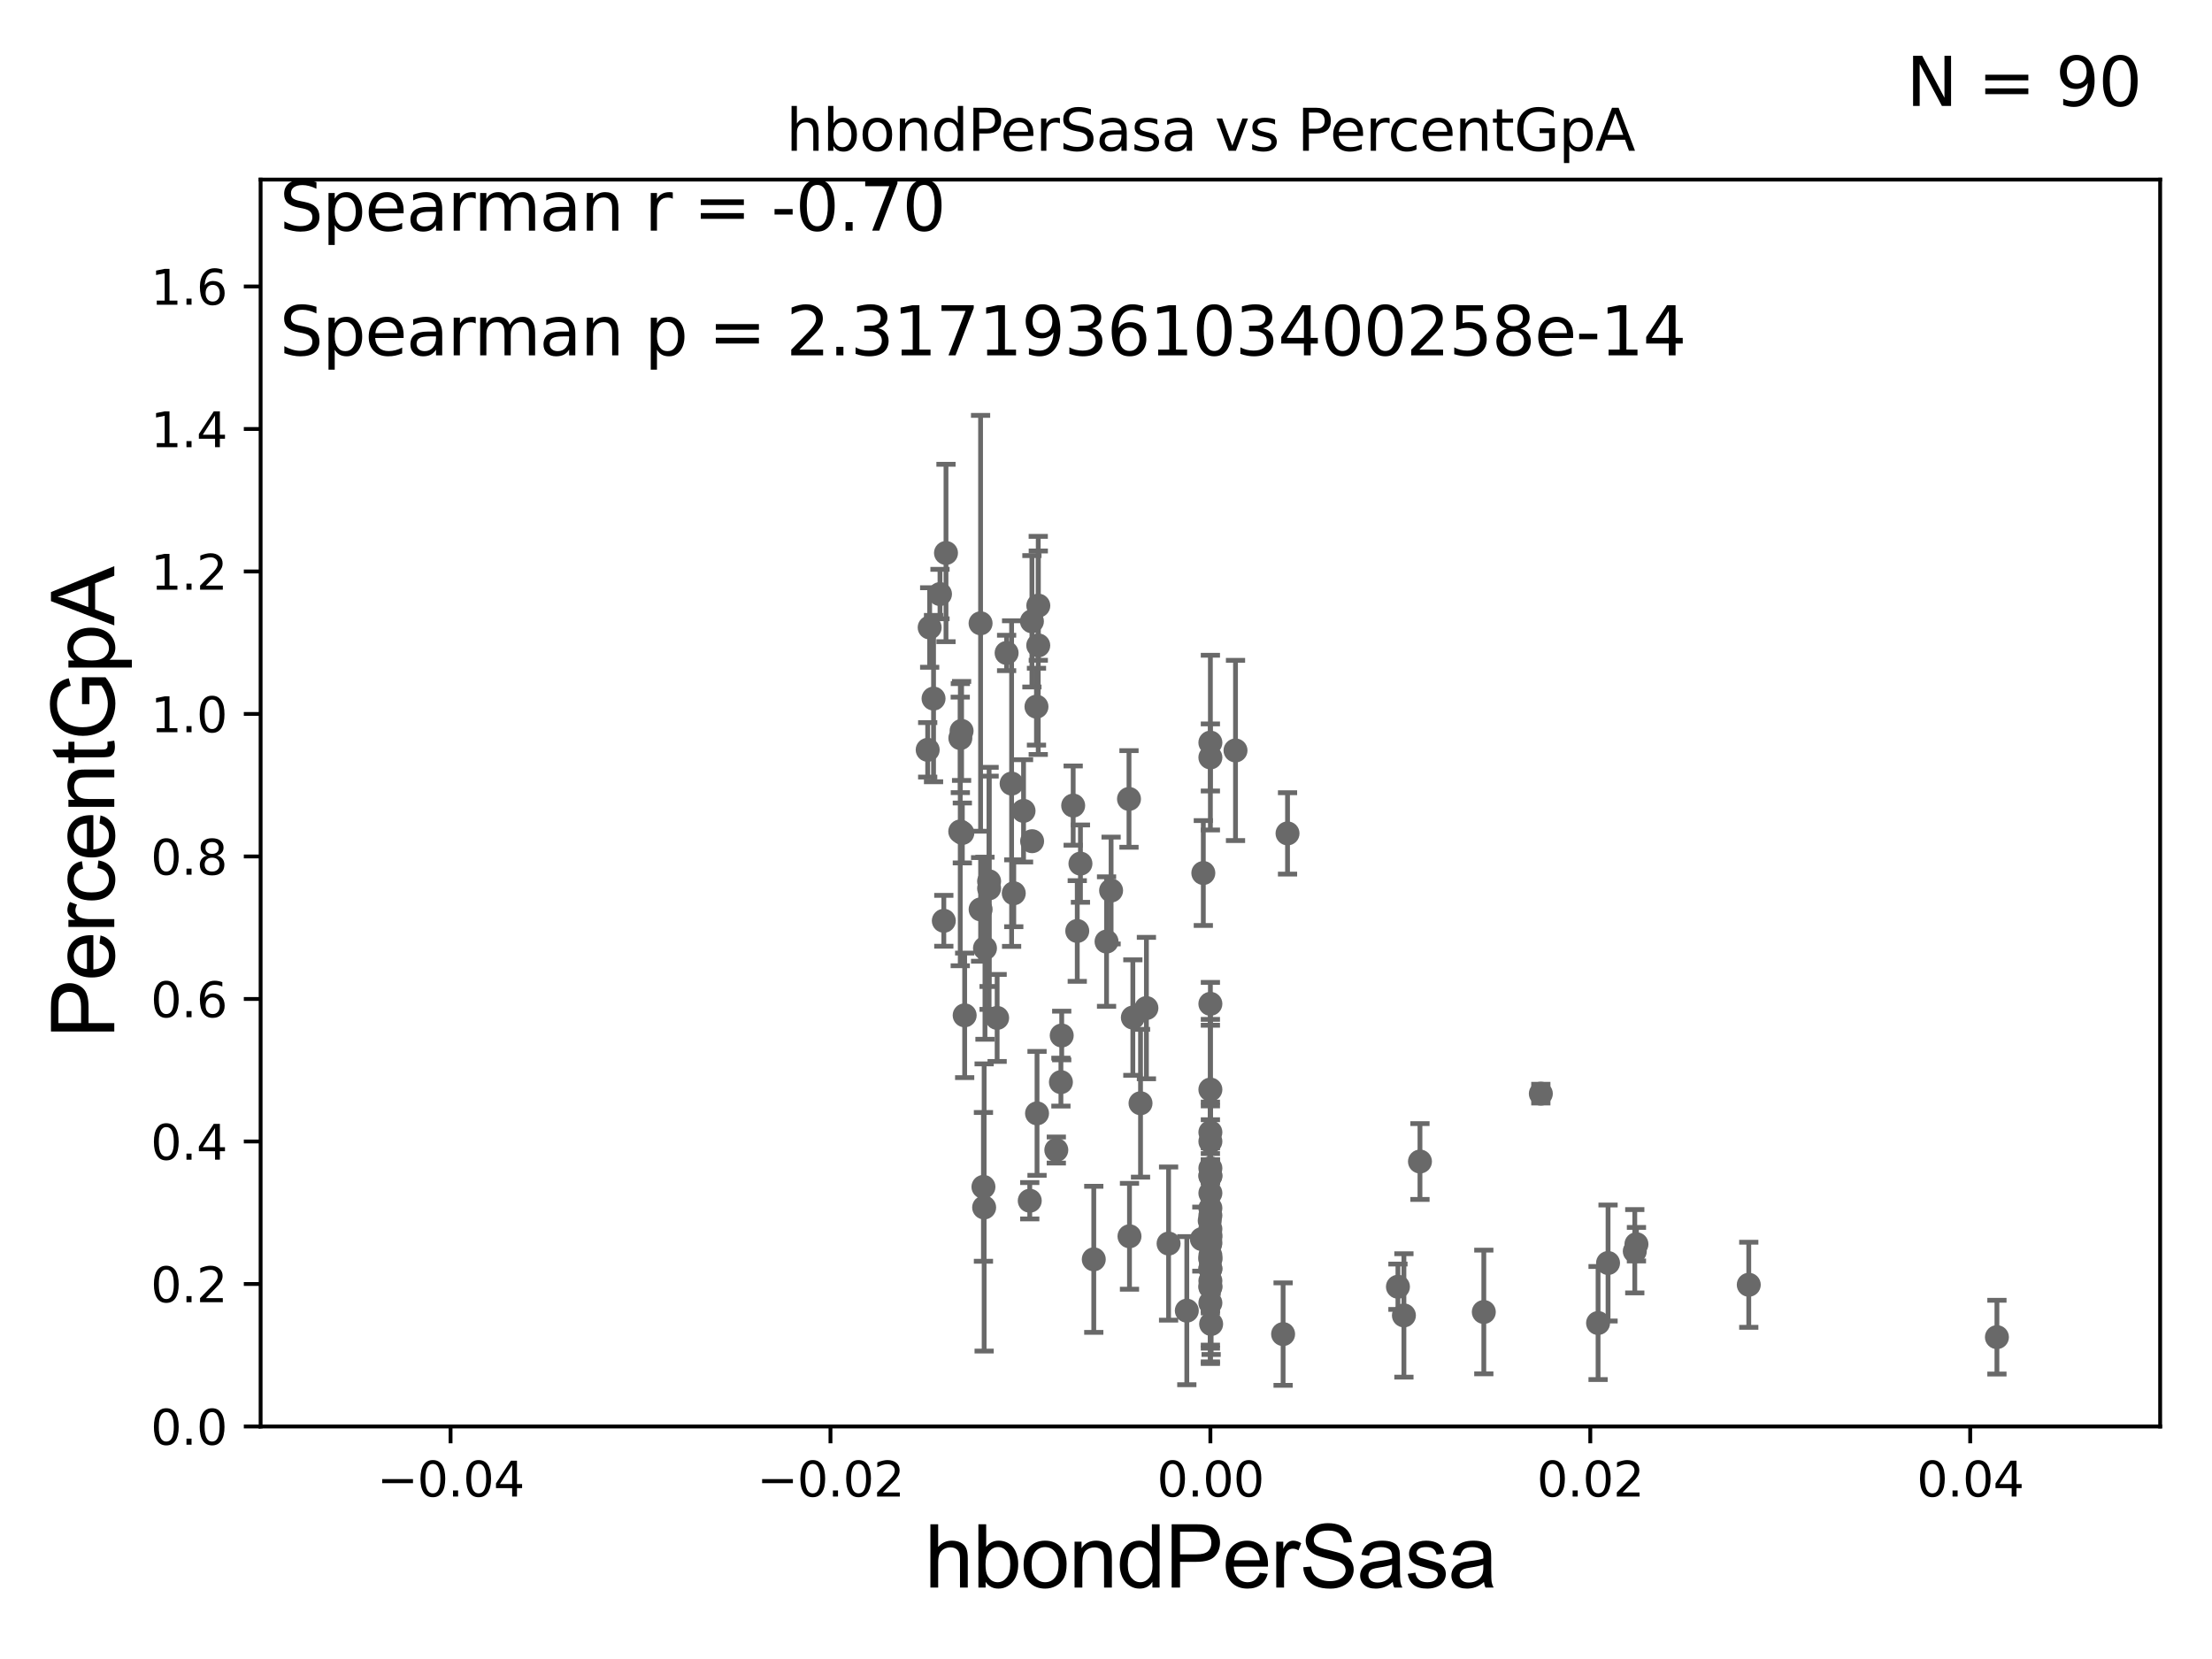 <?xml version="1.0" encoding="utf-8" standalone="no"?>
<!DOCTYPE svg PUBLIC "-//W3C//DTD SVG 1.1//EN"
  "http://www.w3.org/Graphics/SVG/1.1/DTD/svg11.dtd">
<svg xmlns:xlink="http://www.w3.org/1999/xlink" width="460.8pt" height="345.6pt" viewBox="0 0 460.8 345.6" xmlns="http://www.w3.org/2000/svg" version="1.1">
 <defs>
  <style type="text/css">*{stroke-linejoin: round; stroke-linecap: butt}</style>
 </defs>
 <g id="figure_1">
  <g id="patch_1">
   <path d="M 0 345.6 
L 460.8 345.6 
L 460.8 0 
L 0 0 
z
" style="fill: #ffffff"/>
  </g>
  <g id="axes_1">
   <g id="patch_2">
    <path d="M 54.29 297.16 
L 450 297.16 
L 450 37.411 
L 54.29 37.411 
z
" style="fill: #ffffff"/>
   </g>
   <g id="PathCollection_1">
    <defs>
     <path id="m021eed5681" d="M 0 1.118 
C 0.297 1.118 0.581 1 0.791 0.791 
C 1 0.581 1.118 0.297 1.118 0 
C 1.118 -0.297 1 -0.581 0.791 -0.791 
C 0.581 -1 0.297 -1.118 0 -1.118 
C -0.297 -1.118 -0.581 -1 -0.791 -0.791 
C -1 -0.581 -1.118 -0.297 -1.118 0 
C -1.118 0.297 -1 0.581 -0.791 0.791 
C -0.581 1 -0.297 1.118 0 1.118 
z
" style="stroke: #696969"/>
    </defs>
    <g clip-path="url(#p3b52d171ed)">
     <use xlink:href="#m021eed5681" x="210.736" y="163.235" style="fill: #696969; stroke: #696969"/>
     <use xlink:href="#m021eed5681" x="320.984" y="227.827" style="fill: #696969; stroke: #696969"/>
     <use xlink:href="#m021eed5681" x="243.438" y="259.058" style="fill: #696969; stroke: #696969"/>
     <use xlink:href="#m021eed5681" x="252.303" y="275.812" style="fill: #696969; stroke: #696969"/>
     <use xlink:href="#m021eed5681" x="235.293" y="257.542" style="fill: #696969; stroke: #696969"/>
     <use xlink:href="#m021eed5681" x="252.145" y="253.206" style="fill: #696969; stroke: #696969"/>
     <use xlink:href="#m021eed5681" x="235.19" y="166.435" style="fill: #696969; stroke: #696969"/>
     <use xlink:href="#m021eed5681" x="252.145" y="267.951" style="fill: #696969; stroke: #696969"/>
     <use xlink:href="#m021eed5681" x="252.145" y="209.115" style="fill: #696969; stroke: #696969"/>
     <use xlink:href="#m021eed5681" x="291.217" y="268.053" style="fill: #696969; stroke: #696969"/>
     <use xlink:href="#m021eed5681" x="332.908" y="275.61" style="fill: #696969; stroke: #696969"/>
     <use xlink:href="#m021eed5681" x="292.461" y="274.025" style="fill: #696969; stroke: #696969"/>
     <use xlink:href="#m021eed5681" x="340.901" y="259.187" style="fill: #696969; stroke: #696969"/>
     <use xlink:href="#m021eed5681" x="252.145" y="262.158" style="fill: #696969; stroke: #696969"/>
     <use xlink:href="#m021eed5681" x="252.145" y="271.421" style="fill: #696969; stroke: #696969"/>
     <use xlink:href="#m021eed5681" x="207.722" y="212.051" style="fill: #696969; stroke: #696969"/>
     <use xlink:href="#m021eed5681" x="252.086" y="259.199" style="fill: #696969; stroke: #696969"/>
     <use xlink:href="#m021eed5681" x="237.593" y="229.827" style="fill: #696969; stroke: #696969"/>
     <use xlink:href="#m021eed5681" x="415.996" y="278.551" style="fill: #696969; stroke: #696969"/>
     <use xlink:href="#m021eed5681" x="252.145" y="268.127" style="fill: #696969; stroke: #696969"/>
     <use xlink:href="#m021eed5681" x="214.517" y="250.135" style="fill: #696969; stroke: #696969"/>
     <use xlink:href="#m021eed5681" x="252.145" y="157.789" style="fill: #696969; stroke: #696969"/>
     <use xlink:href="#m021eed5681" x="252.145" y="226.974" style="fill: #696969; stroke: #696969"/>
     <use xlink:href="#m021eed5681" x="252.007" y="254.293" style="fill: #696969; stroke: #696969"/>
     <use xlink:href="#m021eed5681" x="252.145" y="266.829" style="fill: #696969; stroke: #696969"/>
     <use xlink:href="#m021eed5681" x="252.145" y="257.742" style="fill: #696969; stroke: #696969"/>
     <use xlink:href="#m021eed5681" x="250.366" y="258.126" style="fill: #696969; stroke: #696969"/>
     <use xlink:href="#m021eed5681" x="250.674" y="181.867" style="fill: #696969; stroke: #696969"/>
     <use xlink:href="#m021eed5681" x="252.145" y="258.846" style="fill: #696969; stroke: #696969"/>
     <use xlink:href="#m021eed5681" x="252.145" y="154.7" style="fill: #696969; stroke: #696969"/>
     <use xlink:href="#m021eed5681" x="252.145" y="237.778" style="fill: #696969; stroke: #696969"/>
     <use xlink:href="#m021eed5681" x="252.145" y="264.268" style="fill: #696969; stroke: #696969"/>
     <use xlink:href="#m021eed5681" x="252.145" y="235.871" style="fill: #696969; stroke: #696969"/>
     <use xlink:href="#m021eed5681" x="252.145" y="244.886" style="fill: #696969; stroke: #696969"/>
     <use xlink:href="#m021eed5681" x="252.145" y="243.366" style="fill: #696969; stroke: #696969"/>
     <use xlink:href="#m021eed5681" x="252.145" y="261.55" style="fill: #696969; stroke: #696969"/>
     <use xlink:href="#m021eed5681" x="364.301" y="267.64" style="fill: #696969; stroke: #696969"/>
     <use xlink:href="#m021eed5681" x="340.555" y="260.657" style="fill: #696969; stroke: #696969"/>
     <use xlink:href="#m021eed5681" x="309.105" y="273.313" style="fill: #696969; stroke: #696969"/>
     <use xlink:href="#m021eed5681" x="252.145" y="251.681" style="fill: #696969; stroke: #696969"/>
     <use xlink:href="#m021eed5681" x="252.145" y="248.545" style="fill: #696969; stroke: #696969"/>
     <use xlink:href="#m021eed5681" x="247.236" y="273.033" style="fill: #696969; stroke: #696969"/>
     <use xlink:href="#m021eed5681" x="252.145" y="264.317" style="fill: #696969; stroke: #696969"/>
     <use xlink:href="#m021eed5681" x="334.986" y="263.108" style="fill: #696969; stroke: #696969"/>
     <use xlink:href="#m021eed5681" x="252.145" y="256.02" style="fill: #696969; stroke: #696969"/>
     <use xlink:href="#m021eed5681" x="252.145" y="245.001" style="fill: #696969; stroke: #696969"/>
     <use xlink:href="#m021eed5681" x="268.217" y="173.614" style="fill: #696969; stroke: #696969"/>
     <use xlink:href="#m021eed5681" x="252.145" y="262.321" style="fill: #696969; stroke: #696969"/>
     <use xlink:href="#m021eed5681" x="224.413" y="193.938" style="fill: #696969; stroke: #696969"/>
     <use xlink:href="#m021eed5681" x="295.805" y="241.967" style="fill: #696969; stroke: #696969"/>
     <use xlink:href="#m021eed5681" x="205.014" y="251.538" style="fill: #696969; stroke: #696969"/>
     <use xlink:href="#m021eed5681" x="215.007" y="175.238" style="fill: #696969; stroke: #696969"/>
     <use xlink:href="#m021eed5681" x="214.968" y="129.427" style="fill: #696969; stroke: #696969"/>
     <use xlink:href="#m021eed5681" x="200.058" y="153.76" style="fill: #696969; stroke: #696969"/>
     <use xlink:href="#m021eed5681" x="216.285" y="134.451" style="fill: #696969; stroke: #696969"/>
     <use xlink:href="#m021eed5681" x="231.461" y="185.514" style="fill: #696969; stroke: #696969"/>
     <use xlink:href="#m021eed5681" x="221.175" y="215.715" style="fill: #696969; stroke: #696969"/>
     <use xlink:href="#m021eed5681" x="223.563" y="167.814" style="fill: #696969; stroke: #696969"/>
     <use xlink:href="#m021eed5681" x="200.037" y="173.206" style="fill: #696969; stroke: #696969"/>
     <use xlink:href="#m021eed5681" x="206.048" y="185.062" style="fill: #696969; stroke: #696969"/>
     <use xlink:href="#m021eed5681" x="200.958" y="211.513" style="fill: #696969; stroke: #696969"/>
     <use xlink:href="#m021eed5681" x="200.473" y="173.521" style="fill: #696969; stroke: #696969"/>
     <use xlink:href="#m021eed5681" x="204.281" y="189.444" style="fill: #696969; stroke: #696969"/>
     <use xlink:href="#m021eed5681" x="200.316" y="152.266" style="fill: #696969; stroke: #696969"/>
     <use xlink:href="#m021eed5681" x="211.186" y="186.085" style="fill: #696969; stroke: #696969"/>
     <use xlink:href="#m021eed5681" x="197.067" y="115.196" style="fill: #696969; stroke: #696969"/>
     <use xlink:href="#m021eed5681" x="194.475" y="145.526" style="fill: #696969; stroke: #696969"/>
     <use xlink:href="#m021eed5681" x="215.916" y="147.21" style="fill: #696969; stroke: #696969"/>
     <use xlink:href="#m021eed5681" x="213.224" y="168.917" style="fill: #696969; stroke: #696969"/>
     <use xlink:href="#m021eed5681" x="195.817" y="123.755" style="fill: #696969; stroke: #696969"/>
     <use xlink:href="#m021eed5681" x="216.297" y="126.165" style="fill: #696969; stroke: #696969"/>
     <use xlink:href="#m021eed5681" x="252.145" y="257.247" style="fill: #696969; stroke: #696969"/>
     <use xlink:href="#m021eed5681" x="216.033" y="231.937" style="fill: #696969; stroke: #696969"/>
     <use xlink:href="#m021eed5681" x="235.994" y="211.976" style="fill: #696969; stroke: #696969"/>
     <use xlink:href="#m021eed5681" x="193.668" y="130.72" style="fill: #696969; stroke: #696969"/>
     <use xlink:href="#m021eed5681" x="230.514" y="196.146" style="fill: #696969; stroke: #696969"/>
     <use xlink:href="#m021eed5681" x="206.049" y="183.593" style="fill: #696969; stroke: #696969"/>
     <use xlink:href="#m021eed5681" x="225.076" y="179.908" style="fill: #696969; stroke: #696969"/>
     <use xlink:href="#m021eed5681" x="193.254" y="156.205" style="fill: #696969; stroke: #696969"/>
     <use xlink:href="#m021eed5681" x="238.819" y="209.998" style="fill: #696969; stroke: #696969"/>
     <use xlink:href="#m021eed5681" x="257.379" y="156.332" style="fill: #696969; stroke: #696969"/>
     <use xlink:href="#m021eed5681" x="227.853" y="262.342" style="fill: #696969; stroke: #696969"/>
     <use xlink:href="#m021eed5681" x="204.272" y="129.845" style="fill: #696969; stroke: #696969"/>
     <use xlink:href="#m021eed5681" x="196.615" y="191.818" style="fill: #696969; stroke: #696969"/>
     <use xlink:href="#m021eed5681" x="220.049" y="239.572" style="fill: #696969; stroke: #696969"/>
     <use xlink:href="#m021eed5681" x="209.696" y="136.023" style="fill: #696969; stroke: #696969"/>
     <use xlink:href="#m021eed5681" x="205.189" y="197.533" style="fill: #696969; stroke: #696969"/>
     <use xlink:href="#m021eed5681" x="267.294" y="277.915" style="fill: #696969; stroke: #696969"/>
     <use xlink:href="#m021eed5681" x="204.869" y="247.249" style="fill: #696969; stroke: #696969"/>
     <use xlink:href="#m021eed5681" x="221.008" y="225.427" style="fill: #696969; stroke: #696969"/>
    </g>
   </g>
   <g id="matplotlib.axis_1">
    <g id="xtick_1">
     <g id="line2d_1">
      <defs>
       <path id="m2d6b606b3c" d="M 0 0 
L 0 3.5 
" style="stroke: #000000; stroke-width: 0.8"/>
      </defs>
      <g>
       <use xlink:href="#m2d6b606b3c" x="93.861" y="297.16" style="stroke: #000000; stroke-width: 0.8"/>
      </g>
     </g>
     <g id="text_1">
      <!-- −0.04 -->
      <g transform="translate(78.538 311.758)scale(0.1 -0.1)">
       <defs>
        <path id="DejaVuSans-2212" d="M 678 2272 
L 4684 2272 
L 4684 1741 
L 678 1741 
L 678 2272 
z
" transform="scale(0.016)"/>
        <path id="DejaVuSans-30" d="M 2034 4250 
Q 1547 4250 1301 3770 
Q 1056 3291 1056 2328 
Q 1056 1369 1301 889 
Q 1547 409 2034 409 
Q 2525 409 2770 889 
Q 3016 1369 3016 2328 
Q 3016 3291 2770 3770 
Q 2525 4250 2034 4250 
z
M 2034 4750 
Q 2819 4750 3233 4129 
Q 3647 3509 3647 2328 
Q 3647 1150 3233 529 
Q 2819 -91 2034 -91 
Q 1250 -91 836 529 
Q 422 1150 422 2328 
Q 422 3509 836 4129 
Q 1250 4750 2034 4750 
z
" transform="scale(0.016)"/>
        <path id="DejaVuSans-2e" d="M 684 794 
L 1344 794 
L 1344 0 
L 684 0 
L 684 794 
z
" transform="scale(0.016)"/>
        <path id="DejaVuSans-34" d="M 2419 4116 
L 825 1625 
L 2419 1625 
L 2419 4116 
z
M 2253 4666 
L 3047 4666 
L 3047 1625 
L 3713 1625 
L 3713 1100 
L 3047 1100 
L 3047 0 
L 2419 0 
L 2419 1100 
L 313 1100 
L 313 1709 
L 2253 4666 
z
" transform="scale(0.016)"/>
       </defs>
       <use xlink:href="#DejaVuSans-2212"/>
       <use xlink:href="#DejaVuSans-30" x="83.789"/>
       <use xlink:href="#DejaVuSans-2e" x="147.412"/>
       <use xlink:href="#DejaVuSans-30" x="179.199"/>
       <use xlink:href="#DejaVuSans-34" x="242.822"/>
      </g>
     </g>
    </g>
    <g id="xtick_2">
     <g id="line2d_2">
      <g>
       <use xlink:href="#m2d6b606b3c" x="173.003" y="297.16" style="stroke: #000000; stroke-width: 0.8"/>
      </g>
     </g>
     <g id="text_2">
      <!-- −0.02 -->
      <g transform="translate(157.68 311.758)scale(0.1 -0.1)">
       <defs>
        <path id="DejaVuSans-32" d="M 1228 531 
L 3431 531 
L 3431 0 
L 469 0 
L 469 531 
Q 828 903 1448 1529 
Q 2069 2156 2228 2338 
Q 2531 2678 2651 2914 
Q 2772 3150 2772 3378 
Q 2772 3750 2511 3984 
Q 2250 4219 1831 4219 
Q 1534 4219 1204 4116 
Q 875 4013 500 3803 
L 500 4441 
Q 881 4594 1212 4672 
Q 1544 4750 1819 4750 
Q 2544 4750 2975 4387 
Q 3406 4025 3406 3419 
Q 3406 3131 3298 2873 
Q 3191 2616 2906 2266 
Q 2828 2175 2409 1742 
Q 1991 1309 1228 531 
z
" transform="scale(0.016)"/>
       </defs>
       <use xlink:href="#DejaVuSans-2212"/>
       <use xlink:href="#DejaVuSans-30" x="83.789"/>
       <use xlink:href="#DejaVuSans-2e" x="147.412"/>
       <use xlink:href="#DejaVuSans-30" x="179.199"/>
       <use xlink:href="#DejaVuSans-32" x="242.822"/>
      </g>
     </g>
    </g>
    <g id="xtick_3">
     <g id="line2d_3">
      <g>
       <use xlink:href="#m2d6b606b3c" x="252.145" y="297.16" style="stroke: #000000; stroke-width: 0.8"/>
      </g>
     </g>
     <g id="text_3">
      <!-- 0.00 -->
      <g transform="translate(241.012 311.758)scale(0.1 -0.1)">
       <use xlink:href="#DejaVuSans-30"/>
       <use xlink:href="#DejaVuSans-2e" x="63.623"/>
       <use xlink:href="#DejaVuSans-30" x="95.41"/>
       <use xlink:href="#DejaVuSans-30" x="159.033"/>
      </g>
     </g>
    </g>
    <g id="xtick_4">
     <g id="line2d_4">
      <g>
       <use xlink:href="#m2d6b606b3c" x="331.287" y="297.16" style="stroke: #000000; stroke-width: 0.8"/>
      </g>
     </g>
     <g id="text_4">
      <!-- 0.02 -->
      <g transform="translate(320.154 311.758)scale(0.1 -0.1)">
       <use xlink:href="#DejaVuSans-30"/>
       <use xlink:href="#DejaVuSans-2e" x="63.623"/>
       <use xlink:href="#DejaVuSans-30" x="95.41"/>
       <use xlink:href="#DejaVuSans-32" x="159.033"/>
      </g>
     </g>
    </g>
    <g id="xtick_5">
     <g id="line2d_5">
      <g>
       <use xlink:href="#m2d6b606b3c" x="410.429" y="297.16" style="stroke: #000000; stroke-width: 0.8"/>
      </g>
     </g>
     <g id="text_5">
      <!-- 0.04 -->
      <g transform="translate(399.296 311.758)scale(0.1 -0.1)">
       <use xlink:href="#DejaVuSans-30"/>
       <use xlink:href="#DejaVuSans-2e" x="63.623"/>
       <use xlink:href="#DejaVuSans-30" x="95.41"/>
       <use xlink:href="#DejaVuSans-34" x="159.033"/>
      </g>
     </g>
    </g>
    <g id="text_6">
     <!-- hbondPerSasa -->
     <g transform="translate(192.603 330.722)scale(0.18 -0.18)">
      <defs>
       <path id="ArialMT-68" d="M 422 0 
L 422 4581 
L 984 4581 
L 984 2938 
Q 1378 3394 1978 3394 
Q 2347 3394 2619 3248 
Q 2891 3103 3008 2847 
Q 3125 2591 3125 2103 
L 3125 0 
L 2563 0 
L 2563 2103 
Q 2563 2525 2380 2717 
Q 2197 2909 1863 2909 
Q 1613 2909 1392 2779 
Q 1172 2650 1078 2428 
Q 984 2206 984 1816 
L 984 0 
L 422 0 
z
" transform="scale(0.016)"/>
       <path id="ArialMT-62" d="M 941 0 
L 419 0 
L 419 4581 
L 981 4581 
L 981 2947 
Q 1338 3394 1891 3394 
Q 2197 3394 2470 3270 
Q 2744 3147 2920 2923 
Q 3097 2700 3197 2384 
Q 3297 2069 3297 1709 
Q 3297 856 2875 390 
Q 2453 -75 1863 -75 
Q 1275 -75 941 416 
L 941 0 
z
M 934 1684 
Q 934 1088 1097 822 
Q 1363 388 1816 388 
Q 2184 388 2453 708 
Q 2722 1028 2722 1663 
Q 2722 2313 2464 2622 
Q 2206 2931 1841 2931 
Q 1472 2931 1203 2611 
Q 934 2291 934 1684 
z
" transform="scale(0.016)"/>
       <path id="ArialMT-6f" d="M 213 1659 
Q 213 2581 725 3025 
Q 1153 3394 1769 3394 
Q 2453 3394 2887 2945 
Q 3322 2497 3322 1706 
Q 3322 1066 3130 698 
Q 2938 331 2570 128 
Q 2203 -75 1769 -75 
Q 1072 -75 642 372 
Q 213 819 213 1659 
z
M 791 1659 
Q 791 1022 1069 705 
Q 1347 388 1769 388 
Q 2188 388 2466 706 
Q 2744 1025 2744 1678 
Q 2744 2294 2464 2611 
Q 2184 2928 1769 2928 
Q 1347 2928 1069 2612 
Q 791 2297 791 1659 
z
" transform="scale(0.016)"/>
       <path id="ArialMT-6e" d="M 422 0 
L 422 3319 
L 928 3319 
L 928 2847 
Q 1294 3394 1984 3394 
Q 2284 3394 2536 3286 
Q 2788 3178 2913 3003 
Q 3038 2828 3088 2588 
Q 3119 2431 3119 2041 
L 3119 0 
L 2556 0 
L 2556 2019 
Q 2556 2363 2490 2533 
Q 2425 2703 2258 2804 
Q 2091 2906 1866 2906 
Q 1506 2906 1245 2678 
Q 984 2450 984 1813 
L 984 0 
L 422 0 
z
" transform="scale(0.016)"/>
       <path id="ArialMT-64" d="M 2575 0 
L 2575 419 
Q 2259 -75 1647 -75 
Q 1250 -75 917 144 
Q 584 363 401 755 
Q 219 1147 219 1656 
Q 219 2153 384 2558 
Q 550 2963 881 3178 
Q 1213 3394 1622 3394 
Q 1922 3394 2156 3267 
Q 2391 3141 2538 2938 
L 2538 4581 
L 3097 4581 
L 3097 0 
L 2575 0 
z
M 797 1656 
Q 797 1019 1065 703 
Q 1334 388 1700 388 
Q 2069 388 2326 689 
Q 2584 991 2584 1609 
Q 2584 2291 2321 2609 
Q 2059 2928 1675 2928 
Q 1300 2928 1048 2622 
Q 797 2316 797 1656 
z
" transform="scale(0.016)"/>
       <path id="ArialMT-50" d="M 494 0 
L 494 4581 
L 2222 4581 
Q 2678 4581 2919 4538 
Q 3256 4481 3484 4323 
Q 3713 4166 3852 3881 
Q 3991 3597 3991 3256 
Q 3991 2672 3619 2267 
Q 3247 1863 2275 1863 
L 1100 1863 
L 1100 0 
L 494 0 
z
M 1100 2403 
L 2284 2403 
Q 2872 2403 3119 2622 
Q 3366 2841 3366 3238 
Q 3366 3525 3220 3729 
Q 3075 3934 2838 4000 
Q 2684 4041 2272 4041 
L 1100 4041 
L 1100 2403 
z
" transform="scale(0.016)"/>
       <path id="ArialMT-65" d="M 2694 1069 
L 3275 997 
Q 3138 488 2766 206 
Q 2394 -75 1816 -75 
Q 1088 -75 661 373 
Q 234 822 234 1631 
Q 234 2469 665 2931 
Q 1097 3394 1784 3394 
Q 2450 3394 2872 2941 
Q 3294 2488 3294 1666 
Q 3294 1616 3291 1516 
L 816 1516 
Q 847 969 1125 678 
Q 1403 388 1819 388 
Q 2128 388 2347 550 
Q 2566 713 2694 1069 
z
M 847 1978 
L 2700 1978 
Q 2663 2397 2488 2606 
Q 2219 2931 1791 2931 
Q 1403 2931 1139 2672 
Q 875 2413 847 1978 
z
" transform="scale(0.016)"/>
       <path id="ArialMT-72" d="M 416 0 
L 416 3319 
L 922 3319 
L 922 2816 
Q 1116 3169 1280 3281 
Q 1444 3394 1641 3394 
Q 1925 3394 2219 3213 
L 2025 2691 
Q 1819 2813 1613 2813 
Q 1428 2813 1281 2702 
Q 1134 2591 1072 2394 
Q 978 2094 978 1738 
L 978 0 
L 416 0 
z
" transform="scale(0.016)"/>
       <path id="ArialMT-53" d="M 288 1472 
L 859 1522 
Q 900 1178 1048 958 
Q 1197 738 1509 602 
Q 1822 466 2213 466 
Q 2559 466 2825 569 
Q 3091 672 3220 851 
Q 3350 1031 3350 1244 
Q 3350 1459 3225 1620 
Q 3100 1781 2813 1891 
Q 2628 1963 1997 2114 
Q 1366 2266 1113 2400 
Q 784 2572 623 2826 
Q 463 3081 463 3397 
Q 463 3744 659 4045 
Q 856 4347 1234 4503 
Q 1613 4659 2075 4659 
Q 2584 4659 2973 4495 
Q 3363 4331 3572 4012 
Q 3781 3694 3797 3291 
L 3216 3247 
Q 3169 3681 2898 3903 
Q 2628 4125 2100 4125 
Q 1550 4125 1298 3923 
Q 1047 3722 1047 3438 
Q 1047 3191 1225 3031 
Q 1400 2872 2139 2705 
Q 2878 2538 3153 2413 
Q 3553 2228 3743 1945 
Q 3934 1663 3934 1294 
Q 3934 928 3725 604 
Q 3516 281 3123 101 
Q 2731 -78 2241 -78 
Q 1619 -78 1198 103 
Q 778 284 539 648 
Q 300 1013 288 1472 
z
" transform="scale(0.016)"/>
       <path id="ArialMT-61" d="M 2588 409 
Q 2275 144 1986 34 
Q 1697 -75 1366 -75 
Q 819 -75 525 192 
Q 231 459 231 875 
Q 231 1119 342 1320 
Q 453 1522 633 1644 
Q 813 1766 1038 1828 
Q 1203 1872 1538 1913 
Q 2219 1994 2541 2106 
Q 2544 2222 2544 2253 
Q 2544 2597 2384 2738 
Q 2169 2928 1744 2928 
Q 1347 2928 1158 2789 
Q 969 2650 878 2297 
L 328 2372 
Q 403 2725 575 2942 
Q 747 3159 1072 3276 
Q 1397 3394 1825 3394 
Q 2250 3394 2515 3294 
Q 2781 3194 2906 3042 
Q 3031 2891 3081 2659 
Q 3109 2516 3109 2141 
L 3109 1391 
Q 3109 606 3145 398 
Q 3181 191 3288 0 
L 2700 0 
Q 2613 175 2588 409 
z
M 2541 1666 
Q 2234 1541 1622 1453 
Q 1275 1403 1131 1340 
Q 988 1278 909 1158 
Q 831 1038 831 891 
Q 831 666 1001 516 
Q 1172 366 1500 366 
Q 1825 366 2078 508 
Q 2331 650 2450 897 
Q 2541 1088 2541 1459 
L 2541 1666 
z
" transform="scale(0.016)"/>
       <path id="ArialMT-73" d="M 197 991 
L 753 1078 
Q 800 744 1014 566 
Q 1228 388 1613 388 
Q 2000 388 2187 545 
Q 2375 703 2375 916 
Q 2375 1106 2209 1216 
Q 2094 1291 1634 1406 
Q 1016 1563 777 1677 
Q 538 1791 414 1992 
Q 291 2194 291 2438 
Q 291 2659 392 2848 
Q 494 3038 669 3163 
Q 800 3259 1026 3326 
Q 1253 3394 1513 3394 
Q 1903 3394 2198 3281 
Q 2494 3169 2634 2976 
Q 2775 2784 2828 2463 
L 2278 2388 
Q 2241 2644 2061 2787 
Q 1881 2931 1553 2931 
Q 1166 2931 1000 2803 
Q 834 2675 834 2503 
Q 834 2394 903 2306 
Q 972 2216 1119 2156 
Q 1203 2125 1616 2013 
Q 2213 1853 2448 1751 
Q 2684 1650 2818 1456 
Q 2953 1263 2953 975 
Q 2953 694 2789 445 
Q 2625 197 2315 61 
Q 2006 -75 1616 -75 
Q 969 -75 630 194 
Q 291 463 197 991 
z
" transform="scale(0.016)"/>
      </defs>
      <use xlink:href="#ArialMT-68"/>
      <use xlink:href="#ArialMT-62" x="55.615"/>
      <use xlink:href="#ArialMT-6f" x="111.23"/>
      <use xlink:href="#ArialMT-6e" x="166.846"/>
      <use xlink:href="#ArialMT-64" x="222.461"/>
      <use xlink:href="#ArialMT-50" x="278.076"/>
      <use xlink:href="#ArialMT-65" x="344.775"/>
      <use xlink:href="#ArialMT-72" x="400.391"/>
      <use xlink:href="#ArialMT-53" x="433.691"/>
      <use xlink:href="#ArialMT-61" x="500.391"/>
      <use xlink:href="#ArialMT-73" x="556.006"/>
      <use xlink:href="#ArialMT-61" x="606.006"/>
     </g>
    </g>
   </g>
   <g id="matplotlib.axis_2">
    <g id="ytick_1">
     <g id="line2d_6">
      <defs>
       <path id="m63c541a62a" d="M 0 0 
L -3.5 0 
" style="stroke: #000000; stroke-width: 0.8"/>
      </defs>
      <g>
       <use xlink:href="#m63c541a62a" x="54.29" y="297.16" style="stroke: #000000; stroke-width: 0.8"/>
      </g>
     </g>
     <g id="text_7">
      <!-- 0.0 -->
      <g transform="translate(31.387 300.959)scale(0.1 -0.1)">
       <use xlink:href="#DejaVuSans-30"/>
       <use xlink:href="#DejaVuSans-2e" x="63.623"/>
       <use xlink:href="#DejaVuSans-30" x="95.41"/>
      </g>
     </g>
    </g>
    <g id="ytick_2">
     <g id="line2d_7">
      <g>
       <use xlink:href="#m63c541a62a" x="54.29" y="267.474" style="stroke: #000000; stroke-width: 0.8"/>
      </g>
     </g>
     <g id="text_8">
      <!-- 0.2 -->
      <g transform="translate(31.387 271.274)scale(0.1 -0.1)">
       <use xlink:href="#DejaVuSans-30"/>
       <use xlink:href="#DejaVuSans-2e" x="63.623"/>
       <use xlink:href="#DejaVuSans-32" x="95.41"/>
      </g>
     </g>
    </g>
    <g id="ytick_3">
     <g id="line2d_8">
      <g>
       <use xlink:href="#m63c541a62a" x="54.29" y="237.789" style="stroke: #000000; stroke-width: 0.8"/>
      </g>
     </g>
     <g id="text_9">
      <!-- 0.4 -->
      <g transform="translate(31.387 241.588)scale(0.1 -0.1)">
       <use xlink:href="#DejaVuSans-30"/>
       <use xlink:href="#DejaVuSans-2e" x="63.623"/>
       <use xlink:href="#DejaVuSans-34" x="95.41"/>
      </g>
     </g>
    </g>
    <g id="ytick_4">
     <g id="line2d_9">
      <g>
       <use xlink:href="#m63c541a62a" x="54.29" y="208.103" style="stroke: #000000; stroke-width: 0.8"/>
      </g>
     </g>
     <g id="text_10">
      <!-- 0.6 -->
      <g transform="translate(31.387 211.902)scale(0.1 -0.1)">
       <defs>
        <path id="DejaVuSans-36" d="M 2113 2584 
Q 1688 2584 1439 2293 
Q 1191 2003 1191 1497 
Q 1191 994 1439 701 
Q 1688 409 2113 409 
Q 2538 409 2786 701 
Q 3034 994 3034 1497 
Q 3034 2003 2786 2293 
Q 2538 2584 2113 2584 
z
M 3366 4563 
L 3366 3988 
Q 3128 4100 2886 4159 
Q 2644 4219 2406 4219 
Q 1781 4219 1451 3797 
Q 1122 3375 1075 2522 
Q 1259 2794 1537 2939 
Q 1816 3084 2150 3084 
Q 2853 3084 3261 2657 
Q 3669 2231 3669 1497 
Q 3669 778 3244 343 
Q 2819 -91 2113 -91 
Q 1303 -91 875 529 
Q 447 1150 447 2328 
Q 447 3434 972 4092 
Q 1497 4750 2381 4750 
Q 2619 4750 2861 4703 
Q 3103 4656 3366 4563 
z
" transform="scale(0.016)"/>
       </defs>
       <use xlink:href="#DejaVuSans-30"/>
       <use xlink:href="#DejaVuSans-2e" x="63.623"/>
       <use xlink:href="#DejaVuSans-36" x="95.41"/>
      </g>
     </g>
    </g>
    <g id="ytick_5">
     <g id="line2d_10">
      <g>
       <use xlink:href="#m63c541a62a" x="54.29" y="178.418" style="stroke: #000000; stroke-width: 0.8"/>
      </g>
     </g>
     <g id="text_11">
      <!-- 0.8 -->
      <g transform="translate(31.387 182.217)scale(0.1 -0.1)">
       <defs>
        <path id="DejaVuSans-38" d="M 2034 2216 
Q 1584 2216 1326 1975 
Q 1069 1734 1069 1313 
Q 1069 891 1326 650 
Q 1584 409 2034 409 
Q 2484 409 2743 651 
Q 3003 894 3003 1313 
Q 3003 1734 2745 1975 
Q 2488 2216 2034 2216 
z
M 1403 2484 
Q 997 2584 770 2862 
Q 544 3141 544 3541 
Q 544 4100 942 4425 
Q 1341 4750 2034 4750 
Q 2731 4750 3128 4425 
Q 3525 4100 3525 3541 
Q 3525 3141 3298 2862 
Q 3072 2584 2669 2484 
Q 3125 2378 3379 2068 
Q 3634 1759 3634 1313 
Q 3634 634 3220 271 
Q 2806 -91 2034 -91 
Q 1263 -91 848 271 
Q 434 634 434 1313 
Q 434 1759 690 2068 
Q 947 2378 1403 2484 
z
M 1172 3481 
Q 1172 3119 1398 2916 
Q 1625 2713 2034 2713 
Q 2441 2713 2670 2916 
Q 2900 3119 2900 3481 
Q 2900 3844 2670 4047 
Q 2441 4250 2034 4250 
Q 1625 4250 1398 4047 
Q 1172 3844 1172 3481 
z
" transform="scale(0.016)"/>
       </defs>
       <use xlink:href="#DejaVuSans-30"/>
       <use xlink:href="#DejaVuSans-2e" x="63.623"/>
       <use xlink:href="#DejaVuSans-38" x="95.41"/>
      </g>
     </g>
    </g>
    <g id="ytick_6">
     <g id="line2d_11">
      <g>
       <use xlink:href="#m63c541a62a" x="54.29" y="148.732" style="stroke: #000000; stroke-width: 0.8"/>
      </g>
     </g>
     <g id="text_12">
      <!-- 1.0 -->
      <g transform="translate(31.387 152.531)scale(0.1 -0.1)">
       <defs>
        <path id="DejaVuSans-31" d="M 794 531 
L 1825 531 
L 1825 4091 
L 703 3866 
L 703 4441 
L 1819 4666 
L 2450 4666 
L 2450 531 
L 3481 531 
L 3481 0 
L 794 0 
L 794 531 
z
" transform="scale(0.016)"/>
       </defs>
       <use xlink:href="#DejaVuSans-31"/>
       <use xlink:href="#DejaVuSans-2e" x="63.623"/>
       <use xlink:href="#DejaVuSans-30" x="95.41"/>
      </g>
     </g>
    </g>
    <g id="ytick_7">
     <g id="line2d_12">
      <g>
       <use xlink:href="#m63c541a62a" x="54.29" y="119.047" style="stroke: #000000; stroke-width: 0.8"/>
      </g>
     </g>
     <g id="text_13">
      <!-- 1.2 -->
      <g transform="translate(31.387 122.846)scale(0.1 -0.1)">
       <use xlink:href="#DejaVuSans-31"/>
       <use xlink:href="#DejaVuSans-2e" x="63.623"/>
       <use xlink:href="#DejaVuSans-32" x="95.41"/>
      </g>
     </g>
    </g>
    <g id="ytick_8">
     <g id="line2d_13">
      <g>
       <use xlink:href="#m63c541a62a" x="54.29" y="89.361" style="stroke: #000000; stroke-width: 0.8"/>
      </g>
     </g>
     <g id="text_14">
      <!-- 1.4 -->
      <g transform="translate(31.387 93.16)scale(0.1 -0.1)">
       <use xlink:href="#DejaVuSans-31"/>
       <use xlink:href="#DejaVuSans-2e" x="63.623"/>
       <use xlink:href="#DejaVuSans-34" x="95.41"/>
      </g>
     </g>
    </g>
    <g id="ytick_9">
     <g id="line2d_14">
      <g>
       <use xlink:href="#m63c541a62a" x="54.29" y="59.675" style="stroke: #000000; stroke-width: 0.8"/>
      </g>
     </g>
     <g id="text_15">
      <!-- 1.6 -->
      <g transform="translate(31.387 63.475)scale(0.1 -0.1)">
       <use xlink:href="#DejaVuSans-31"/>
       <use xlink:href="#DejaVuSans-2e" x="63.623"/>
       <use xlink:href="#DejaVuSans-36" x="95.41"/>
      </g>
     </g>
    </g>
    <g id="text_16">
     <!-- PercentGpA -->
     <g transform="translate(23.809 216.309)rotate(-90)scale(0.18 -0.18)">
      <defs>
       <path id="ArialMT-63" d="M 2588 1216 
L 3141 1144 
Q 3050 572 2676 248 
Q 2303 -75 1759 -75 
Q 1078 -75 664 370 
Q 250 816 250 1647 
Q 250 2184 428 2587 
Q 606 2991 970 3192 
Q 1334 3394 1763 3394 
Q 2303 3394 2647 3120 
Q 2991 2847 3088 2344 
L 2541 2259 
Q 2463 2594 2264 2762 
Q 2066 2931 1784 2931 
Q 1359 2931 1093 2626 
Q 828 2322 828 1663 
Q 828 994 1084 691 
Q 1341 388 1753 388 
Q 2084 388 2306 591 
Q 2528 794 2588 1216 
z
" transform="scale(0.016)"/>
       <path id="ArialMT-74" d="M 1650 503 
L 1731 6 
Q 1494 -44 1306 -44 
Q 1000 -44 831 53 
Q 663 150 594 308 
Q 525 466 525 972 
L 525 2881 
L 113 2881 
L 113 3319 
L 525 3319 
L 525 4141 
L 1084 4478 
L 1084 3319 
L 1650 3319 
L 1650 2881 
L 1084 2881 
L 1084 941 
Q 1084 700 1114 631 
Q 1144 563 1211 522 
Q 1278 481 1403 481 
Q 1497 481 1650 503 
z
" transform="scale(0.016)"/>
       <path id="ArialMT-47" d="M 2638 1797 
L 2638 2334 
L 4578 2338 
L 4578 638 
Q 4131 281 3656 101 
Q 3181 -78 2681 -78 
Q 2006 -78 1454 211 
Q 903 500 622 1047 
Q 341 1594 341 2269 
Q 341 2938 620 3517 
Q 900 4097 1425 4378 
Q 1950 4659 2634 4659 
Q 3131 4659 3532 4498 
Q 3934 4338 4162 4050 
Q 4391 3763 4509 3300 
L 3963 3150 
Q 3859 3500 3706 3700 
Q 3553 3900 3268 4020 
Q 2984 4141 2638 4141 
Q 2222 4141 1919 4014 
Q 1616 3888 1430 3681 
Q 1244 3475 1141 3228 
Q 966 2803 966 2306 
Q 966 1694 1177 1281 
Q 1388 869 1791 669 
Q 2194 469 2647 469 
Q 3041 469 3416 620 
Q 3791 772 3984 944 
L 3984 1797 
L 2638 1797 
z
" transform="scale(0.016)"/>
       <path id="ArialMT-70" d="M 422 -1272 
L 422 3319 
L 934 3319 
L 934 2888 
Q 1116 3141 1344 3267 
Q 1572 3394 1897 3394 
Q 2322 3394 2647 3175 
Q 2972 2956 3137 2557 
Q 3303 2159 3303 1684 
Q 3303 1175 3120 767 
Q 2938 359 2589 142 
Q 2241 -75 1856 -75 
Q 1575 -75 1351 44 
Q 1128 163 984 344 
L 984 -1272 
L 422 -1272 
z
M 931 1641 
Q 931 1000 1190 694 
Q 1450 388 1819 388 
Q 2194 388 2461 705 
Q 2728 1022 2728 1688 
Q 2728 2322 2467 2637 
Q 2206 2953 1844 2953 
Q 1484 2953 1207 2617 
Q 931 2281 931 1641 
z
" transform="scale(0.016)"/>
       <path id="ArialMT-41" d="M -9 0 
L 1750 4581 
L 2403 4581 
L 4278 0 
L 3588 0 
L 3053 1388 
L 1138 1388 
L 634 0 
L -9 0 
z
M 1313 1881 
L 2866 1881 
L 2388 3150 
Q 2169 3728 2063 4100 
Q 1975 3659 1816 3225 
L 1313 1881 
z
" transform="scale(0.016)"/>
      </defs>
      <use xlink:href="#ArialMT-50"/>
      <use xlink:href="#ArialMT-65" x="66.699"/>
      <use xlink:href="#ArialMT-72" x="122.314"/>
      <use xlink:href="#ArialMT-63" x="155.615"/>
      <use xlink:href="#ArialMT-65" x="205.615"/>
      <use xlink:href="#ArialMT-6e" x="261.23"/>
      <use xlink:href="#ArialMT-74" x="316.846"/>
      <use xlink:href="#ArialMT-47" x="344.629"/>
      <use xlink:href="#ArialMT-70" x="422.412"/>
      <use xlink:href="#ArialMT-41" x="478.027"/>
     </g>
    </g>
   </g>
   <g id="LineCollection_1">
    <path d="M 210.736 197.15 
L 210.736 129.319 
" clip-path="url(#p3b52d171ed)" style="fill: none; stroke: #696969"/>
    <path d="M 320.984 229.777 
L 320.984 225.878 
" clip-path="url(#p3b52d171ed)" style="fill: none; stroke: #696969"/>
    <path d="M 243.438 275.011 
L 243.438 243.105 
" clip-path="url(#p3b52d171ed)" style="fill: none; stroke: #696969"/>
    <path d="M 252.303 282.163 
L 252.303 269.461 
" clip-path="url(#p3b52d171ed)" style="fill: none; stroke: #696969"/>
    <path d="M 235.293 268.568 
L 235.293 246.516 
" clip-path="url(#p3b52d171ed)" style="fill: none; stroke: #696969"/>
    <path d="M 252.145 267.278 
L 252.145 239.133 
" clip-path="url(#p3b52d171ed)" style="fill: none; stroke: #696969"/>
    <path d="M 235.19 176.498 
L 235.19 156.372 
" clip-path="url(#p3b52d171ed)" style="fill: none; stroke: #696969"/>
    <path d="M 252.145 273.513 
L 252.145 262.389 
" clip-path="url(#p3b52d171ed)" style="fill: none; stroke: #696969"/>
    <path d="M 252.145 213.579 
L 252.145 204.65 
" clip-path="url(#p3b52d171ed)" style="fill: none; stroke: #696969"/>
    <path d="M 291.217 272.778 
L 291.217 263.328 
" clip-path="url(#p3b52d171ed)" style="fill: none; stroke: #696969"/>
    <path d="M 332.908 287.385 
L 332.908 263.836 
" clip-path="url(#p3b52d171ed)" style="fill: none; stroke: #696969"/>
    <path d="M 292.461 286.88 
L 292.461 261.171 
" clip-path="url(#p3b52d171ed)" style="fill: none; stroke: #696969"/>
    <path d="M 340.901 262.68 
L 340.901 255.694 
" clip-path="url(#p3b52d171ed)" style="fill: none; stroke: #696969"/>
    <path d="M 252.145 267.999 
L 252.145 256.318 
" clip-path="url(#p3b52d171ed)" style="fill: none; stroke: #696969"/>
    <path d="M 252.145 283.697 
L 252.145 259.146 
" clip-path="url(#p3b52d171ed)" style="fill: none; stroke: #696969"/>
    <path d="M 207.722 221.113 
L 207.722 202.988 
" clip-path="url(#p3b52d171ed)" style="fill: none; stroke: #696969"/>
    <path d="M 252.086 268.774 
L 252.086 249.625 
" clip-path="url(#p3b52d171ed)" style="fill: none; stroke: #696969"/>
    <path d="M 237.593 245.221 
L 237.593 214.433 
" clip-path="url(#p3b52d171ed)" style="fill: none; stroke: #696969"/>
    <path d="M 415.996 286.235 
L 415.996 270.867 
" clip-path="url(#p3b52d171ed)" style="fill: none; stroke: #696969"/>
    <path d="M 252.145 275.908 
L 252.145 260.346 
" clip-path="url(#p3b52d171ed)" style="fill: none; stroke: #696969"/>
    <path d="M 214.517 253.922 
L 214.517 246.348 
" clip-path="url(#p3b52d171ed)" style="fill: none; stroke: #696969"/>
    <path d="M 252.145 164.774 
L 252.145 150.805 
" clip-path="url(#p3b52d171ed)" style="fill: none; stroke: #696969"/>
    <path d="M 252.145 241.598 
L 252.145 212.351 
" clip-path="url(#p3b52d171ed)" style="fill: none; stroke: #696969"/>
    <path d="M 252.007 271.362 
L 252.007 237.224 
" clip-path="url(#p3b52d171ed)" style="fill: none; stroke: #696969"/>
    <path d="M 252.145 280.84 
L 252.145 252.817 
" clip-path="url(#p3b52d171ed)" style="fill: none; stroke: #696969"/>
    <path d="M 252.145 273.046 
L 252.145 242.438 
" clip-path="url(#p3b52d171ed)" style="fill: none; stroke: #696969"/>
    <path d="M 250.366 264.802 
L 250.366 251.451 
" clip-path="url(#p3b52d171ed)" style="fill: none; stroke: #696969"/>
    <path d="M 250.674 192.79 
L 250.674 170.944 
" clip-path="url(#p3b52d171ed)" style="fill: none; stroke: #696969"/>
    <path d="M 252.145 265.789 
L 252.145 251.903 
" clip-path="url(#p3b52d171ed)" style="fill: none; stroke: #696969"/>
    <path d="M 252.145 172.9 
L 252.145 136.499 
" clip-path="url(#p3b52d171ed)" style="fill: none; stroke: #696969"/>
    <path d="M 252.145 266.57 
L 252.145 208.986 
" clip-path="url(#p3b52d171ed)" style="fill: none; stroke: #696969"/>
    <path d="M 252.145 284.047 
L 252.145 244.489 
" clip-path="url(#p3b52d171ed)" style="fill: none; stroke: #696969"/>
    <path d="M 252.145 242.152 
L 252.145 229.59 
" clip-path="url(#p3b52d171ed)" style="fill: none; stroke: #696969"/>
    <path d="M 252.145 256.515 
L 252.145 233.256 
" clip-path="url(#p3b52d171ed)" style="fill: none; stroke: #696969"/>
    <path d="M 252.145 246.426 
L 252.145 240.307 
" clip-path="url(#p3b52d171ed)" style="fill: none; stroke: #696969"/>
    <path d="M 252.145 275.307 
L 252.145 247.794 
" clip-path="url(#p3b52d171ed)" style="fill: none; stroke: #696969"/>
    <path d="M 364.301 276.504 
L 364.301 258.776 
" clip-path="url(#p3b52d171ed)" style="fill: none; stroke: #696969"/>
    <path d="M 340.555 269.336 
L 340.555 251.977 
" clip-path="url(#p3b52d171ed)" style="fill: none; stroke: #696969"/>
    <path d="M 309.105 286.196 
L 309.105 260.429 
" clip-path="url(#p3b52d171ed)" style="fill: none; stroke: #696969"/>
    <path d="M 252.145 261.746 
L 252.145 241.617 
" clip-path="url(#p3b52d171ed)" style="fill: none; stroke: #696969"/>
    <path d="M 252.145 250.734 
L 252.145 246.356 
" clip-path="url(#p3b52d171ed)" style="fill: none; stroke: #696969"/>
    <path d="M 247.236 288.462 
L 247.236 257.604 
" clip-path="url(#p3b52d171ed)" style="fill: none; stroke: #696969"/>
    <path d="M 252.145 280.211 
L 252.145 248.423 
" clip-path="url(#p3b52d171ed)" style="fill: none; stroke: #696969"/>
    <path d="M 334.986 275.19 
L 334.986 251.025 
" clip-path="url(#p3b52d171ed)" style="fill: none; stroke: #696969"/>
    <path d="M 252.145 260.805 
L 252.145 251.235 
" clip-path="url(#p3b52d171ed)" style="fill: none; stroke: #696969"/>
    <path d="M 252.145 259.627 
L 252.145 230.376 
" clip-path="url(#p3b52d171ed)" style="fill: none; stroke: #696969"/>
    <path d="M 268.217 182.09 
L 268.217 165.137 
" clip-path="url(#p3b52d171ed)" style="fill: none; stroke: #696969"/>
    <path d="M 252.145 270.572 
L 252.145 254.069 
" clip-path="url(#p3b52d171ed)" style="fill: none; stroke: #696969"/>
    <path d="M 224.413 204.425 
L 224.413 183.452 
" clip-path="url(#p3b52d171ed)" style="fill: none; stroke: #696969"/>
    <path d="M 295.805 249.864 
L 295.805 234.07 
" clip-path="url(#p3b52d171ed)" style="fill: none; stroke: #696969"/>
    <path d="M 205.014 281.45 
L 205.014 221.625 
" clip-path="url(#p3b52d171ed)" style="fill: none; stroke: #696969"/>
    <path d="M 215.007 175.754 
L 215.007 174.721 
" clip-path="url(#p3b52d171ed)" style="fill: none; stroke: #696969"/>
    <path d="M 214.968 143.114 
L 214.968 115.739 
" clip-path="url(#p3b52d171ed)" style="fill: none; stroke: #696969"/>
    <path d="M 200.058 165.116 
L 200.058 142.405 
" clip-path="url(#p3b52d171ed)" style="fill: none; stroke: #696969"/>
    <path d="M 216.285 157.167 
L 216.285 111.736 
" clip-path="url(#p3b52d171ed)" style="fill: none; stroke: #696969"/>
    <path d="M 231.461 196.639 
L 231.461 174.388 
" clip-path="url(#p3b52d171ed)" style="fill: none; stroke: #696969"/>
    <path d="M 221.175 220.788 
L 221.175 210.643 
" clip-path="url(#p3b52d171ed)" style="fill: none; stroke: #696969"/>
    <path d="M 223.563 176.065 
L 223.563 159.563 
" clip-path="url(#p3b52d171ed)" style="fill: none; stroke: #696969"/>
    <path d="M 200.037 201.189 
L 200.037 145.223 
" clip-path="url(#p3b52d171ed)" style="fill: none; stroke: #696969"/>
    <path d="M 206.048 210.272 
L 206.048 159.852 
" clip-path="url(#p3b52d171ed)" style="fill: none; stroke: #696969"/>
    <path d="M 200.958 224.482 
L 200.958 198.543 
" clip-path="url(#p3b52d171ed)" style="fill: none; stroke: #696969"/>
    <path d="M 200.473 179.763 
L 200.473 167.279 
" clip-path="url(#p3b52d171ed)" style="fill: none; stroke: #696969"/>
    <path d="M 204.281 200.241 
L 204.281 178.647 
" clip-path="url(#p3b52d171ed)" style="fill: none; stroke: #696969"/>
    <path d="M 200.316 162.575 
L 200.316 141.957 
" clip-path="url(#p3b52d171ed)" style="fill: none; stroke: #696969"/>
    <path d="M 211.186 193.048 
L 211.186 179.122 
" clip-path="url(#p3b52d171ed)" style="fill: none; stroke: #696969"/>
    <path d="M 197.067 133.675 
L 197.067 96.717 
" clip-path="url(#p3b52d171ed)" style="fill: none; stroke: #696969"/>
    <path d="M 194.475 162.854 
L 194.475 128.198 
" clip-path="url(#p3b52d171ed)" style="fill: none; stroke: #696969"/>
    <path d="M 215.916 155.216 
L 215.916 139.204 
" clip-path="url(#p3b52d171ed)" style="fill: none; stroke: #696969"/>
    <path d="M 213.224 179.571 
L 213.224 158.263 
" clip-path="url(#p3b52d171ed)" style="fill: none; stroke: #696969"/>
    <path d="M 195.817 128.905 
L 195.817 118.605 
" clip-path="url(#p3b52d171ed)" style="fill: none; stroke: #696969"/>
    <path d="M 216.297 137.548 
L 216.297 114.781 
" clip-path="url(#p3b52d171ed)" style="fill: none; stroke: #696969"/>
    <path d="M 252.145 265.06 
L 252.145 249.434 
" clip-path="url(#p3b52d171ed)" style="fill: none; stroke: #696969"/>
    <path d="M 216.033 244.843 
L 216.033 219.031 
" clip-path="url(#p3b52d171ed)" style="fill: none; stroke: #696969"/>
    <path d="M 235.994 224.001 
L 235.994 199.95 
" clip-path="url(#p3b52d171ed)" style="fill: none; stroke: #696969"/>
    <path d="M 193.668 139.001 
L 193.668 122.439 
" clip-path="url(#p3b52d171ed)" style="fill: none; stroke: #696969"/>
    <path d="M 230.514 209.633 
L 230.514 182.658 
" clip-path="url(#p3b52d171ed)" style="fill: none; stroke: #696969"/>
    <path d="M 206.049 205.505 
L 206.049 161.681 
" clip-path="url(#p3b52d171ed)" style="fill: none; stroke: #696969"/>
    <path d="M 225.076 187.967 
L 225.076 171.85 
" clip-path="url(#p3b52d171ed)" style="fill: none; stroke: #696969"/>
    <path d="M 193.254 161.88 
L 193.254 150.531 
" clip-path="url(#p3b52d171ed)" style="fill: none; stroke: #696969"/>
    <path d="M 238.819 224.727 
L 238.819 195.269 
" clip-path="url(#p3b52d171ed)" style="fill: none; stroke: #696969"/>
    <path d="M 257.379 175.104 
L 257.379 137.561 
" clip-path="url(#p3b52d171ed)" style="fill: none; stroke: #696969"/>
    <path d="M 227.853 277.559 
L 227.853 247.125 
" clip-path="url(#p3b52d171ed)" style="fill: none; stroke: #696969"/>
    <path d="M 204.272 173.156 
L 204.272 86.534 
" clip-path="url(#p3b52d171ed)" style="fill: none; stroke: #696969"/>
    <path d="M 196.615 197.115 
L 196.615 186.521 
" clip-path="url(#p3b52d171ed)" style="fill: none; stroke: #696969"/>
    <path d="M 220.049 242.29 
L 220.049 236.855 
" clip-path="url(#p3b52d171ed)" style="fill: none; stroke: #696969"/>
    <path d="M 209.696 139.711 
L 209.696 132.335 
" clip-path="url(#p3b52d171ed)" style="fill: none; stroke: #696969"/>
    <path d="M 205.189 216.494 
L 205.189 178.571 
" clip-path="url(#p3b52d171ed)" style="fill: none; stroke: #696969"/>
    <path d="M 267.294 288.587 
L 267.294 267.243 
" clip-path="url(#p3b52d171ed)" style="fill: none; stroke: #696969"/>
    <path d="M 204.869 262.744 
L 204.869 231.753 
" clip-path="url(#p3b52d171ed)" style="fill: none; stroke: #696969"/>
    <path d="M 221.008 230.42 
L 221.008 220.433 
" clip-path="url(#p3b52d171ed)" style="fill: none; stroke: #696969"/>
   </g>
   <g id="line2d_15">
    <defs>
     <path id="mb13b0c8b40" d="M 2 0 
L -2 -0 
" style="stroke: #696969"/>
    </defs>
    <g clip-path="url(#p3b52d171ed)">
     <use xlink:href="#mb13b0c8b40" x="210.736" y="197.15" style="fill: #696969; stroke: #696969"/>
     <use xlink:href="#mb13b0c8b40" x="320.984" y="229.777" style="fill: #696969; stroke: #696969"/>
     <use xlink:href="#mb13b0c8b40" x="243.438" y="275.011" style="fill: #696969; stroke: #696969"/>
     <use xlink:href="#mb13b0c8b40" x="252.303" y="282.163" style="fill: #696969; stroke: #696969"/>
     <use xlink:href="#mb13b0c8b40" x="235.293" y="268.568" style="fill: #696969; stroke: #696969"/>
     <use xlink:href="#mb13b0c8b40" x="252.145" y="267.278" style="fill: #696969; stroke: #696969"/>
     <use xlink:href="#mb13b0c8b40" x="235.19" y="176.498" style="fill: #696969; stroke: #696969"/>
     <use xlink:href="#mb13b0c8b40" x="252.145" y="273.513" style="fill: #696969; stroke: #696969"/>
     <use xlink:href="#mb13b0c8b40" x="252.145" y="213.579" style="fill: #696969; stroke: #696969"/>
     <use xlink:href="#mb13b0c8b40" x="291.217" y="272.778" style="fill: #696969; stroke: #696969"/>
     <use xlink:href="#mb13b0c8b40" x="332.908" y="287.385" style="fill: #696969; stroke: #696969"/>
     <use xlink:href="#mb13b0c8b40" x="292.461" y="286.88" style="fill: #696969; stroke: #696969"/>
     <use xlink:href="#mb13b0c8b40" x="340.901" y="262.68" style="fill: #696969; stroke: #696969"/>
     <use xlink:href="#mb13b0c8b40" x="252.145" y="267.999" style="fill: #696969; stroke: #696969"/>
     <use xlink:href="#mb13b0c8b40" x="252.145" y="283.697" style="fill: #696969; stroke: #696969"/>
     <use xlink:href="#mb13b0c8b40" x="207.722" y="221.113" style="fill: #696969; stroke: #696969"/>
     <use xlink:href="#mb13b0c8b40" x="252.086" y="268.774" style="fill: #696969; stroke: #696969"/>
     <use xlink:href="#mb13b0c8b40" x="237.593" y="245.221" style="fill: #696969; stroke: #696969"/>
     <use xlink:href="#mb13b0c8b40" x="415.996" y="286.235" style="fill: #696969; stroke: #696969"/>
     <use xlink:href="#mb13b0c8b40" x="252.145" y="275.908" style="fill: #696969; stroke: #696969"/>
     <use xlink:href="#mb13b0c8b40" x="214.517" y="253.922" style="fill: #696969; stroke: #696969"/>
     <use xlink:href="#mb13b0c8b40" x="252.145" y="164.774" style="fill: #696969; stroke: #696969"/>
     <use xlink:href="#mb13b0c8b40" x="252.145" y="241.598" style="fill: #696969; stroke: #696969"/>
     <use xlink:href="#mb13b0c8b40" x="252.007" y="271.362" style="fill: #696969; stroke: #696969"/>
     <use xlink:href="#mb13b0c8b40" x="252.145" y="280.84" style="fill: #696969; stroke: #696969"/>
     <use xlink:href="#mb13b0c8b40" x="252.145" y="273.046" style="fill: #696969; stroke: #696969"/>
     <use xlink:href="#mb13b0c8b40" x="250.366" y="264.802" style="fill: #696969; stroke: #696969"/>
     <use xlink:href="#mb13b0c8b40" x="250.674" y="192.79" style="fill: #696969; stroke: #696969"/>
     <use xlink:href="#mb13b0c8b40" x="252.145" y="265.789" style="fill: #696969; stroke: #696969"/>
     <use xlink:href="#mb13b0c8b40" x="252.145" y="172.9" style="fill: #696969; stroke: #696969"/>
     <use xlink:href="#mb13b0c8b40" x="252.145" y="266.57" style="fill: #696969; stroke: #696969"/>
     <use xlink:href="#mb13b0c8b40" x="252.145" y="284.047" style="fill: #696969; stroke: #696969"/>
     <use xlink:href="#mb13b0c8b40" x="252.145" y="242.152" style="fill: #696969; stroke: #696969"/>
     <use xlink:href="#mb13b0c8b40" x="252.145" y="256.515" style="fill: #696969; stroke: #696969"/>
     <use xlink:href="#mb13b0c8b40" x="252.145" y="246.426" style="fill: #696969; stroke: #696969"/>
     <use xlink:href="#mb13b0c8b40" x="252.145" y="275.307" style="fill: #696969; stroke: #696969"/>
     <use xlink:href="#mb13b0c8b40" x="364.301" y="276.504" style="fill: #696969; stroke: #696969"/>
     <use xlink:href="#mb13b0c8b40" x="340.555" y="269.336" style="fill: #696969; stroke: #696969"/>
     <use xlink:href="#mb13b0c8b40" x="309.105" y="286.196" style="fill: #696969; stroke: #696969"/>
     <use xlink:href="#mb13b0c8b40" x="252.145" y="261.746" style="fill: #696969; stroke: #696969"/>
     <use xlink:href="#mb13b0c8b40" x="252.145" y="250.734" style="fill: #696969; stroke: #696969"/>
     <use xlink:href="#mb13b0c8b40" x="247.236" y="288.462" style="fill: #696969; stroke: #696969"/>
     <use xlink:href="#mb13b0c8b40" x="252.145" y="280.211" style="fill: #696969; stroke: #696969"/>
     <use xlink:href="#mb13b0c8b40" x="334.986" y="275.19" style="fill: #696969; stroke: #696969"/>
     <use xlink:href="#mb13b0c8b40" x="252.145" y="260.805" style="fill: #696969; stroke: #696969"/>
     <use xlink:href="#mb13b0c8b40" x="252.145" y="259.627" style="fill: #696969; stroke: #696969"/>
     <use xlink:href="#mb13b0c8b40" x="268.217" y="182.09" style="fill: #696969; stroke: #696969"/>
     <use xlink:href="#mb13b0c8b40" x="252.145" y="270.572" style="fill: #696969; stroke: #696969"/>
     <use xlink:href="#mb13b0c8b40" x="224.413" y="204.425" style="fill: #696969; stroke: #696969"/>
     <use xlink:href="#mb13b0c8b40" x="295.805" y="249.864" style="fill: #696969; stroke: #696969"/>
     <use xlink:href="#mb13b0c8b40" x="205.014" y="281.45" style="fill: #696969; stroke: #696969"/>
     <use xlink:href="#mb13b0c8b40" x="215.007" y="175.754" style="fill: #696969; stroke: #696969"/>
     <use xlink:href="#mb13b0c8b40" x="214.968" y="143.114" style="fill: #696969; stroke: #696969"/>
     <use xlink:href="#mb13b0c8b40" x="200.058" y="165.116" style="fill: #696969; stroke: #696969"/>
     <use xlink:href="#mb13b0c8b40" x="216.285" y="157.167" style="fill: #696969; stroke: #696969"/>
     <use xlink:href="#mb13b0c8b40" x="231.461" y="196.639" style="fill: #696969; stroke: #696969"/>
     <use xlink:href="#mb13b0c8b40" x="221.175" y="220.788" style="fill: #696969; stroke: #696969"/>
     <use xlink:href="#mb13b0c8b40" x="223.563" y="176.065" style="fill: #696969; stroke: #696969"/>
     <use xlink:href="#mb13b0c8b40" x="200.037" y="201.189" style="fill: #696969; stroke: #696969"/>
     <use xlink:href="#mb13b0c8b40" x="206.048" y="210.272" style="fill: #696969; stroke: #696969"/>
     <use xlink:href="#mb13b0c8b40" x="200.958" y="224.482" style="fill: #696969; stroke: #696969"/>
     <use xlink:href="#mb13b0c8b40" x="200.473" y="179.763" style="fill: #696969; stroke: #696969"/>
     <use xlink:href="#mb13b0c8b40" x="204.281" y="200.241" style="fill: #696969; stroke: #696969"/>
     <use xlink:href="#mb13b0c8b40" x="200.316" y="162.575" style="fill: #696969; stroke: #696969"/>
     <use xlink:href="#mb13b0c8b40" x="211.186" y="193.048" style="fill: #696969; stroke: #696969"/>
     <use xlink:href="#mb13b0c8b40" x="197.067" y="133.675" style="fill: #696969; stroke: #696969"/>
     <use xlink:href="#mb13b0c8b40" x="194.475" y="162.854" style="fill: #696969; stroke: #696969"/>
     <use xlink:href="#mb13b0c8b40" x="215.916" y="155.216" style="fill: #696969; stroke: #696969"/>
     <use xlink:href="#mb13b0c8b40" x="213.224" y="179.571" style="fill: #696969; stroke: #696969"/>
     <use xlink:href="#mb13b0c8b40" x="195.817" y="128.905" style="fill: #696969; stroke: #696969"/>
     <use xlink:href="#mb13b0c8b40" x="216.297" y="137.548" style="fill: #696969; stroke: #696969"/>
     <use xlink:href="#mb13b0c8b40" x="252.145" y="265.06" style="fill: #696969; stroke: #696969"/>
     <use xlink:href="#mb13b0c8b40" x="216.033" y="244.843" style="fill: #696969; stroke: #696969"/>
     <use xlink:href="#mb13b0c8b40" x="235.994" y="224.001" style="fill: #696969; stroke: #696969"/>
     <use xlink:href="#mb13b0c8b40" x="193.668" y="139.001" style="fill: #696969; stroke: #696969"/>
     <use xlink:href="#mb13b0c8b40" x="230.514" y="209.633" style="fill: #696969; stroke: #696969"/>
     <use xlink:href="#mb13b0c8b40" x="206.049" y="205.505" style="fill: #696969; stroke: #696969"/>
     <use xlink:href="#mb13b0c8b40" x="225.076" y="187.967" style="fill: #696969; stroke: #696969"/>
     <use xlink:href="#mb13b0c8b40" x="193.254" y="161.88" style="fill: #696969; stroke: #696969"/>
     <use xlink:href="#mb13b0c8b40" x="238.819" y="224.727" style="fill: #696969; stroke: #696969"/>
     <use xlink:href="#mb13b0c8b40" x="257.379" y="175.104" style="fill: #696969; stroke: #696969"/>
     <use xlink:href="#mb13b0c8b40" x="227.853" y="277.559" style="fill: #696969; stroke: #696969"/>
     <use xlink:href="#mb13b0c8b40" x="204.272" y="173.156" style="fill: #696969; stroke: #696969"/>
     <use xlink:href="#mb13b0c8b40" x="196.615" y="197.115" style="fill: #696969; stroke: #696969"/>
     <use xlink:href="#mb13b0c8b40" x="220.049" y="242.29" style="fill: #696969; stroke: #696969"/>
     <use xlink:href="#mb13b0c8b40" x="209.696" y="139.711" style="fill: #696969; stroke: #696969"/>
     <use xlink:href="#mb13b0c8b40" x="205.189" y="216.494" style="fill: #696969; stroke: #696969"/>
     <use xlink:href="#mb13b0c8b40" x="267.294" y="288.587" style="fill: #696969; stroke: #696969"/>
     <use xlink:href="#mb13b0c8b40" x="204.869" y="262.744" style="fill: #696969; stroke: #696969"/>
     <use xlink:href="#mb13b0c8b40" x="221.008" y="230.42" style="fill: #696969; stroke: #696969"/>
    </g>
   </g>
   <g id="line2d_16">
    <g clip-path="url(#p3b52d171ed)">
     <use xlink:href="#mb13b0c8b40" x="210.736" y="129.319" style="fill: #696969; stroke: #696969"/>
     <use xlink:href="#mb13b0c8b40" x="320.984" y="225.878" style="fill: #696969; stroke: #696969"/>
     <use xlink:href="#mb13b0c8b40" x="243.438" y="243.105" style="fill: #696969; stroke: #696969"/>
     <use xlink:href="#mb13b0c8b40" x="252.303" y="269.461" style="fill: #696969; stroke: #696969"/>
     <use xlink:href="#mb13b0c8b40" x="235.293" y="246.516" style="fill: #696969; stroke: #696969"/>
     <use xlink:href="#mb13b0c8b40" x="252.145" y="239.133" style="fill: #696969; stroke: #696969"/>
     <use xlink:href="#mb13b0c8b40" x="235.19" y="156.372" style="fill: #696969; stroke: #696969"/>
     <use xlink:href="#mb13b0c8b40" x="252.145" y="262.389" style="fill: #696969; stroke: #696969"/>
     <use xlink:href="#mb13b0c8b40" x="252.145" y="204.65" style="fill: #696969; stroke: #696969"/>
     <use xlink:href="#mb13b0c8b40" x="291.217" y="263.328" style="fill: #696969; stroke: #696969"/>
     <use xlink:href="#mb13b0c8b40" x="332.908" y="263.836" style="fill: #696969; stroke: #696969"/>
     <use xlink:href="#mb13b0c8b40" x="292.461" y="261.171" style="fill: #696969; stroke: #696969"/>
     <use xlink:href="#mb13b0c8b40" x="340.901" y="255.694" style="fill: #696969; stroke: #696969"/>
     <use xlink:href="#mb13b0c8b40" x="252.145" y="256.318" style="fill: #696969; stroke: #696969"/>
     <use xlink:href="#mb13b0c8b40" x="252.145" y="259.146" style="fill: #696969; stroke: #696969"/>
     <use xlink:href="#mb13b0c8b40" x="207.722" y="202.988" style="fill: #696969; stroke: #696969"/>
     <use xlink:href="#mb13b0c8b40" x="252.086" y="249.625" style="fill: #696969; stroke: #696969"/>
     <use xlink:href="#mb13b0c8b40" x="237.593" y="214.433" style="fill: #696969; stroke: #696969"/>
     <use xlink:href="#mb13b0c8b40" x="415.996" y="270.867" style="fill: #696969; stroke: #696969"/>
     <use xlink:href="#mb13b0c8b40" x="252.145" y="260.346" style="fill: #696969; stroke: #696969"/>
     <use xlink:href="#mb13b0c8b40" x="214.517" y="246.348" style="fill: #696969; stroke: #696969"/>
     <use xlink:href="#mb13b0c8b40" x="252.145" y="150.805" style="fill: #696969; stroke: #696969"/>
     <use xlink:href="#mb13b0c8b40" x="252.145" y="212.351" style="fill: #696969; stroke: #696969"/>
     <use xlink:href="#mb13b0c8b40" x="252.007" y="237.224" style="fill: #696969; stroke: #696969"/>
     <use xlink:href="#mb13b0c8b40" x="252.145" y="252.817" style="fill: #696969; stroke: #696969"/>
     <use xlink:href="#mb13b0c8b40" x="252.145" y="242.438" style="fill: #696969; stroke: #696969"/>
     <use xlink:href="#mb13b0c8b40" x="250.366" y="251.451" style="fill: #696969; stroke: #696969"/>
     <use xlink:href="#mb13b0c8b40" x="250.674" y="170.944" style="fill: #696969; stroke: #696969"/>
     <use xlink:href="#mb13b0c8b40" x="252.145" y="251.903" style="fill: #696969; stroke: #696969"/>
     <use xlink:href="#mb13b0c8b40" x="252.145" y="136.499" style="fill: #696969; stroke: #696969"/>
     <use xlink:href="#mb13b0c8b40" x="252.145" y="208.986" style="fill: #696969; stroke: #696969"/>
     <use xlink:href="#mb13b0c8b40" x="252.145" y="244.489" style="fill: #696969; stroke: #696969"/>
     <use xlink:href="#mb13b0c8b40" x="252.145" y="229.59" style="fill: #696969; stroke: #696969"/>
     <use xlink:href="#mb13b0c8b40" x="252.145" y="233.256" style="fill: #696969; stroke: #696969"/>
     <use xlink:href="#mb13b0c8b40" x="252.145" y="240.307" style="fill: #696969; stroke: #696969"/>
     <use xlink:href="#mb13b0c8b40" x="252.145" y="247.794" style="fill: #696969; stroke: #696969"/>
     <use xlink:href="#mb13b0c8b40" x="364.301" y="258.776" style="fill: #696969; stroke: #696969"/>
     <use xlink:href="#mb13b0c8b40" x="340.555" y="251.977" style="fill: #696969; stroke: #696969"/>
     <use xlink:href="#mb13b0c8b40" x="309.105" y="260.429" style="fill: #696969; stroke: #696969"/>
     <use xlink:href="#mb13b0c8b40" x="252.145" y="241.617" style="fill: #696969; stroke: #696969"/>
     <use xlink:href="#mb13b0c8b40" x="252.145" y="246.356" style="fill: #696969; stroke: #696969"/>
     <use xlink:href="#mb13b0c8b40" x="247.236" y="257.604" style="fill: #696969; stroke: #696969"/>
     <use xlink:href="#mb13b0c8b40" x="252.145" y="248.423" style="fill: #696969; stroke: #696969"/>
     <use xlink:href="#mb13b0c8b40" x="334.986" y="251.025" style="fill: #696969; stroke: #696969"/>
     <use xlink:href="#mb13b0c8b40" x="252.145" y="251.235" style="fill: #696969; stroke: #696969"/>
     <use xlink:href="#mb13b0c8b40" x="252.145" y="230.376" style="fill: #696969; stroke: #696969"/>
     <use xlink:href="#mb13b0c8b40" x="268.217" y="165.137" style="fill: #696969; stroke: #696969"/>
     <use xlink:href="#mb13b0c8b40" x="252.145" y="254.069" style="fill: #696969; stroke: #696969"/>
     <use xlink:href="#mb13b0c8b40" x="224.413" y="183.452" style="fill: #696969; stroke: #696969"/>
     <use xlink:href="#mb13b0c8b40" x="295.805" y="234.07" style="fill: #696969; stroke: #696969"/>
     <use xlink:href="#mb13b0c8b40" x="205.014" y="221.625" style="fill: #696969; stroke: #696969"/>
     <use xlink:href="#mb13b0c8b40" x="215.007" y="174.721" style="fill: #696969; stroke: #696969"/>
     <use xlink:href="#mb13b0c8b40" x="214.968" y="115.739" style="fill: #696969; stroke: #696969"/>
     <use xlink:href="#mb13b0c8b40" x="200.058" y="142.405" style="fill: #696969; stroke: #696969"/>
     <use xlink:href="#mb13b0c8b40" x="216.285" y="111.736" style="fill: #696969; stroke: #696969"/>
     <use xlink:href="#mb13b0c8b40" x="231.461" y="174.388" style="fill: #696969; stroke: #696969"/>
     <use xlink:href="#mb13b0c8b40" x="221.175" y="210.643" style="fill: #696969; stroke: #696969"/>
     <use xlink:href="#mb13b0c8b40" x="223.563" y="159.563" style="fill: #696969; stroke: #696969"/>
     <use xlink:href="#mb13b0c8b40" x="200.037" y="145.223" style="fill: #696969; stroke: #696969"/>
     <use xlink:href="#mb13b0c8b40" x="206.048" y="159.852" style="fill: #696969; stroke: #696969"/>
     <use xlink:href="#mb13b0c8b40" x="200.958" y="198.543" style="fill: #696969; stroke: #696969"/>
     <use xlink:href="#mb13b0c8b40" x="200.473" y="167.279" style="fill: #696969; stroke: #696969"/>
     <use xlink:href="#mb13b0c8b40" x="204.281" y="178.647" style="fill: #696969; stroke: #696969"/>
     <use xlink:href="#mb13b0c8b40" x="200.316" y="141.957" style="fill: #696969; stroke: #696969"/>
     <use xlink:href="#mb13b0c8b40" x="211.186" y="179.122" style="fill: #696969; stroke: #696969"/>
     <use xlink:href="#mb13b0c8b40" x="197.067" y="96.717" style="fill: #696969; stroke: #696969"/>
     <use xlink:href="#mb13b0c8b40" x="194.475" y="128.198" style="fill: #696969; stroke: #696969"/>
     <use xlink:href="#mb13b0c8b40" x="215.916" y="139.204" style="fill: #696969; stroke: #696969"/>
     <use xlink:href="#mb13b0c8b40" x="213.224" y="158.263" style="fill: #696969; stroke: #696969"/>
     <use xlink:href="#mb13b0c8b40" x="195.817" y="118.605" style="fill: #696969; stroke: #696969"/>
     <use xlink:href="#mb13b0c8b40" x="216.297" y="114.781" style="fill: #696969; stroke: #696969"/>
     <use xlink:href="#mb13b0c8b40" x="252.145" y="249.434" style="fill: #696969; stroke: #696969"/>
     <use xlink:href="#mb13b0c8b40" x="216.033" y="219.031" style="fill: #696969; stroke: #696969"/>
     <use xlink:href="#mb13b0c8b40" x="235.994" y="199.95" style="fill: #696969; stroke: #696969"/>
     <use xlink:href="#mb13b0c8b40" x="193.668" y="122.439" style="fill: #696969; stroke: #696969"/>
     <use xlink:href="#mb13b0c8b40" x="230.514" y="182.658" style="fill: #696969; stroke: #696969"/>
     <use xlink:href="#mb13b0c8b40" x="206.049" y="161.681" style="fill: #696969; stroke: #696969"/>
     <use xlink:href="#mb13b0c8b40" x="225.076" y="171.85" style="fill: #696969; stroke: #696969"/>
     <use xlink:href="#mb13b0c8b40" x="193.254" y="150.531" style="fill: #696969; stroke: #696969"/>
     <use xlink:href="#mb13b0c8b40" x="238.819" y="195.269" style="fill: #696969; stroke: #696969"/>
     <use xlink:href="#mb13b0c8b40" x="257.379" y="137.561" style="fill: #696969; stroke: #696969"/>
     <use xlink:href="#mb13b0c8b40" x="227.853" y="247.125" style="fill: #696969; stroke: #696969"/>
     <use xlink:href="#mb13b0c8b40" x="204.272" y="86.534" style="fill: #696969; stroke: #696969"/>
     <use xlink:href="#mb13b0c8b40" x="196.615" y="186.521" style="fill: #696969; stroke: #696969"/>
     <use xlink:href="#mb13b0c8b40" x="220.049" y="236.855" style="fill: #696969; stroke: #696969"/>
     <use xlink:href="#mb13b0c8b40" x="209.696" y="132.335" style="fill: #696969; stroke: #696969"/>
     <use xlink:href="#mb13b0c8b40" x="205.189" y="178.571" style="fill: #696969; stroke: #696969"/>
     <use xlink:href="#mb13b0c8b40" x="267.294" y="267.243" style="fill: #696969; stroke: #696969"/>
     <use xlink:href="#mb13b0c8b40" x="204.869" y="231.753" style="fill: #696969; stroke: #696969"/>
     <use xlink:href="#mb13b0c8b40" x="221.008" y="220.433" style="fill: #696969; stroke: #696969"/>
    </g>
   </g>
   <g id="line2d_17">
    <defs>
     <path id="m4f66faad3c" d="M 0 2 
C 0.53 2 1.039 1.789 1.414 1.414 
C 1.789 1.039 2 0.53 2 0 
C 2 -0.53 1.789 -1.039 1.414 -1.414 
C 1.039 -1.789 0.53 -2 0 -2 
C -0.53 -2 -1.039 -1.789 -1.414 -1.414 
C -1.789 -1.039 -2 -0.53 -2 0 
C -2 0.53 -1.789 1.039 -1.414 1.414 
C -1.039 1.789 -0.53 2 0 2 
z
" style="stroke: #696969"/>
    </defs>
    <g clip-path="url(#p3b52d171ed)">
     <use xlink:href="#m4f66faad3c" x="210.736" y="163.235" style="fill: #696969; stroke: #696969"/>
     <use xlink:href="#m4f66faad3c" x="320.984" y="227.827" style="fill: #696969; stroke: #696969"/>
     <use xlink:href="#m4f66faad3c" x="243.438" y="259.058" style="fill: #696969; stroke: #696969"/>
     <use xlink:href="#m4f66faad3c" x="252.303" y="275.812" style="fill: #696969; stroke: #696969"/>
     <use xlink:href="#m4f66faad3c" x="235.293" y="257.542" style="fill: #696969; stroke: #696969"/>
     <use xlink:href="#m4f66faad3c" x="252.145" y="253.206" style="fill: #696969; stroke: #696969"/>
     <use xlink:href="#m4f66faad3c" x="235.19" y="166.435" style="fill: #696969; stroke: #696969"/>
     <use xlink:href="#m4f66faad3c" x="252.145" y="267.951" style="fill: #696969; stroke: #696969"/>
     <use xlink:href="#m4f66faad3c" x="252.145" y="209.115" style="fill: #696969; stroke: #696969"/>
     <use xlink:href="#m4f66faad3c" x="291.217" y="268.053" style="fill: #696969; stroke: #696969"/>
     <use xlink:href="#m4f66faad3c" x="332.908" y="275.61" style="fill: #696969; stroke: #696969"/>
     <use xlink:href="#m4f66faad3c" x="292.461" y="274.025" style="fill: #696969; stroke: #696969"/>
     <use xlink:href="#m4f66faad3c" x="340.901" y="259.187" style="fill: #696969; stroke: #696969"/>
     <use xlink:href="#m4f66faad3c" x="252.145" y="262.158" style="fill: #696969; stroke: #696969"/>
     <use xlink:href="#m4f66faad3c" x="252.145" y="271.421" style="fill: #696969; stroke: #696969"/>
     <use xlink:href="#m4f66faad3c" x="207.722" y="212.051" style="fill: #696969; stroke: #696969"/>
     <use xlink:href="#m4f66faad3c" x="252.086" y="259.199" style="fill: #696969; stroke: #696969"/>
     <use xlink:href="#m4f66faad3c" x="237.593" y="229.827" style="fill: #696969; stroke: #696969"/>
     <use xlink:href="#m4f66faad3c" x="415.996" y="278.551" style="fill: #696969; stroke: #696969"/>
     <use xlink:href="#m4f66faad3c" x="252.145" y="268.127" style="fill: #696969; stroke: #696969"/>
     <use xlink:href="#m4f66faad3c" x="214.517" y="250.135" style="fill: #696969; stroke: #696969"/>
     <use xlink:href="#m4f66faad3c" x="252.145" y="157.789" style="fill: #696969; stroke: #696969"/>
     <use xlink:href="#m4f66faad3c" x="252.145" y="226.974" style="fill: #696969; stroke: #696969"/>
     <use xlink:href="#m4f66faad3c" x="252.007" y="254.293" style="fill: #696969; stroke: #696969"/>
     <use xlink:href="#m4f66faad3c" x="252.145" y="266.829" style="fill: #696969; stroke: #696969"/>
     <use xlink:href="#m4f66faad3c" x="252.145" y="257.742" style="fill: #696969; stroke: #696969"/>
     <use xlink:href="#m4f66faad3c" x="250.366" y="258.126" style="fill: #696969; stroke: #696969"/>
     <use xlink:href="#m4f66faad3c" x="250.674" y="181.867" style="fill: #696969; stroke: #696969"/>
     <use xlink:href="#m4f66faad3c" x="252.145" y="258.846" style="fill: #696969; stroke: #696969"/>
     <use xlink:href="#m4f66faad3c" x="252.145" y="154.7" style="fill: #696969; stroke: #696969"/>
     <use xlink:href="#m4f66faad3c" x="252.145" y="237.778" style="fill: #696969; stroke: #696969"/>
     <use xlink:href="#m4f66faad3c" x="252.145" y="264.268" style="fill: #696969; stroke: #696969"/>
     <use xlink:href="#m4f66faad3c" x="252.145" y="235.871" style="fill: #696969; stroke: #696969"/>
     <use xlink:href="#m4f66faad3c" x="252.145" y="244.886" style="fill: #696969; stroke: #696969"/>
     <use xlink:href="#m4f66faad3c" x="252.145" y="243.366" style="fill: #696969; stroke: #696969"/>
     <use xlink:href="#m4f66faad3c" x="252.145" y="261.55" style="fill: #696969; stroke: #696969"/>
     <use xlink:href="#m4f66faad3c" x="364.301" y="267.64" style="fill: #696969; stroke: #696969"/>
     <use xlink:href="#m4f66faad3c" x="340.555" y="260.657" style="fill: #696969; stroke: #696969"/>
     <use xlink:href="#m4f66faad3c" x="309.105" y="273.313" style="fill: #696969; stroke: #696969"/>
     <use xlink:href="#m4f66faad3c" x="252.145" y="251.681" style="fill: #696969; stroke: #696969"/>
     <use xlink:href="#m4f66faad3c" x="252.145" y="248.545" style="fill: #696969; stroke: #696969"/>
     <use xlink:href="#m4f66faad3c" x="247.236" y="273.033" style="fill: #696969; stroke: #696969"/>
     <use xlink:href="#m4f66faad3c" x="252.145" y="264.317" style="fill: #696969; stroke: #696969"/>
     <use xlink:href="#m4f66faad3c" x="334.986" y="263.108" style="fill: #696969; stroke: #696969"/>
     <use xlink:href="#m4f66faad3c" x="252.145" y="256.02" style="fill: #696969; stroke: #696969"/>
     <use xlink:href="#m4f66faad3c" x="252.145" y="245.001" style="fill: #696969; stroke: #696969"/>
     <use xlink:href="#m4f66faad3c" x="268.217" y="173.614" style="fill: #696969; stroke: #696969"/>
     <use xlink:href="#m4f66faad3c" x="252.145" y="262.321" style="fill: #696969; stroke: #696969"/>
     <use xlink:href="#m4f66faad3c" x="224.413" y="193.938" style="fill: #696969; stroke: #696969"/>
     <use xlink:href="#m4f66faad3c" x="295.805" y="241.967" style="fill: #696969; stroke: #696969"/>
     <use xlink:href="#m4f66faad3c" x="205.014" y="251.538" style="fill: #696969; stroke: #696969"/>
     <use xlink:href="#m4f66faad3c" x="215.007" y="175.238" style="fill: #696969; stroke: #696969"/>
     <use xlink:href="#m4f66faad3c" x="214.968" y="129.427" style="fill: #696969; stroke: #696969"/>
     <use xlink:href="#m4f66faad3c" x="200.058" y="153.76" style="fill: #696969; stroke: #696969"/>
     <use xlink:href="#m4f66faad3c" x="216.285" y="134.451" style="fill: #696969; stroke: #696969"/>
     <use xlink:href="#m4f66faad3c" x="231.461" y="185.514" style="fill: #696969; stroke: #696969"/>
     <use xlink:href="#m4f66faad3c" x="221.175" y="215.715" style="fill: #696969; stroke: #696969"/>
     <use xlink:href="#m4f66faad3c" x="223.563" y="167.814" style="fill: #696969; stroke: #696969"/>
     <use xlink:href="#m4f66faad3c" x="200.037" y="173.206" style="fill: #696969; stroke: #696969"/>
     <use xlink:href="#m4f66faad3c" x="206.048" y="185.062" style="fill: #696969; stroke: #696969"/>
     <use xlink:href="#m4f66faad3c" x="200.958" y="211.513" style="fill: #696969; stroke: #696969"/>
     <use xlink:href="#m4f66faad3c" x="200.473" y="173.521" style="fill: #696969; stroke: #696969"/>
     <use xlink:href="#m4f66faad3c" x="204.281" y="189.444" style="fill: #696969; stroke: #696969"/>
     <use xlink:href="#m4f66faad3c" x="200.316" y="152.266" style="fill: #696969; stroke: #696969"/>
     <use xlink:href="#m4f66faad3c" x="211.186" y="186.085" style="fill: #696969; stroke: #696969"/>
     <use xlink:href="#m4f66faad3c" x="197.067" y="115.196" style="fill: #696969; stroke: #696969"/>
     <use xlink:href="#m4f66faad3c" x="194.475" y="145.526" style="fill: #696969; stroke: #696969"/>
     <use xlink:href="#m4f66faad3c" x="215.916" y="147.21" style="fill: #696969; stroke: #696969"/>
     <use xlink:href="#m4f66faad3c" x="213.224" y="168.917" style="fill: #696969; stroke: #696969"/>
     <use xlink:href="#m4f66faad3c" x="195.817" y="123.755" style="fill: #696969; stroke: #696969"/>
     <use xlink:href="#m4f66faad3c" x="216.297" y="126.165" style="fill: #696969; stroke: #696969"/>
     <use xlink:href="#m4f66faad3c" x="252.145" y="257.247" style="fill: #696969; stroke: #696969"/>
     <use xlink:href="#m4f66faad3c" x="216.033" y="231.937" style="fill: #696969; stroke: #696969"/>
     <use xlink:href="#m4f66faad3c" x="235.994" y="211.976" style="fill: #696969; stroke: #696969"/>
     <use xlink:href="#m4f66faad3c" x="193.668" y="130.72" style="fill: #696969; stroke: #696969"/>
     <use xlink:href="#m4f66faad3c" x="230.514" y="196.146" style="fill: #696969; stroke: #696969"/>
     <use xlink:href="#m4f66faad3c" x="206.049" y="183.593" style="fill: #696969; stroke: #696969"/>
     <use xlink:href="#m4f66faad3c" x="225.076" y="179.908" style="fill: #696969; stroke: #696969"/>
     <use xlink:href="#m4f66faad3c" x="193.254" y="156.205" style="fill: #696969; stroke: #696969"/>
     <use xlink:href="#m4f66faad3c" x="238.819" y="209.998" style="fill: #696969; stroke: #696969"/>
     <use xlink:href="#m4f66faad3c" x="257.379" y="156.332" style="fill: #696969; stroke: #696969"/>
     <use xlink:href="#m4f66faad3c" x="227.853" y="262.342" style="fill: #696969; stroke: #696969"/>
     <use xlink:href="#m4f66faad3c" x="204.272" y="129.845" style="fill: #696969; stroke: #696969"/>
     <use xlink:href="#m4f66faad3c" x="196.615" y="191.818" style="fill: #696969; stroke: #696969"/>
     <use xlink:href="#m4f66faad3c" x="220.049" y="239.572" style="fill: #696969; stroke: #696969"/>
     <use xlink:href="#m4f66faad3c" x="209.696" y="136.023" style="fill: #696969; stroke: #696969"/>
     <use xlink:href="#m4f66faad3c" x="205.189" y="197.533" style="fill: #696969; stroke: #696969"/>
     <use xlink:href="#m4f66faad3c" x="267.294" y="277.915" style="fill: #696969; stroke: #696969"/>
     <use xlink:href="#m4f66faad3c" x="204.869" y="247.249" style="fill: #696969; stroke: #696969"/>
     <use xlink:href="#m4f66faad3c" x="221.008" y="225.427" style="fill: #696969; stroke: #696969"/>
    </g>
   </g>
   <g id="patch_3">
    <path d="M 54.29 297.16 
L 54.29 37.411 
" style="fill: none; stroke: #000000; stroke-width: 0.8; stroke-linejoin: miter; stroke-linecap: square"/>
   </g>
   <g id="patch_4">
    <path d="M 450 297.16 
L 450 37.411 
" style="fill: none; stroke: #000000; stroke-width: 0.8; stroke-linejoin: miter; stroke-linecap: square"/>
   </g>
   <g id="patch_5">
    <path d="M 54.29 297.16 
L 450 297.16 
" style="fill: none; stroke: #000000; stroke-width: 0.8; stroke-linejoin: miter; stroke-linecap: square"/>
   </g>
   <g id="patch_6">
    <path d="M 54.29 37.411 
L 450 37.411 
" style="fill: none; stroke: #000000; stroke-width: 0.8; stroke-linejoin: miter; stroke-linecap: square"/>
   </g>
   <g id="text_17">
    <!-- N = 90 -->
    <g transform="translate(397.124 22.074)scale(0.14 -0.14)">
     <defs>
      <path id="DejaVuSans-4e" d="M 628 4666 
L 1478 4666 
L 3547 763 
L 3547 4666 
L 4159 4666 
L 4159 0 
L 3309 0 
L 1241 3903 
L 1241 0 
L 628 0 
L 628 4666 
z
" transform="scale(0.016)"/>
      <path id="DejaVuSans-20" transform="scale(0.016)"/>
      <path id="DejaVuSans-3d" d="M 678 2906 
L 4684 2906 
L 4684 2381 
L 678 2381 
L 678 2906 
z
M 678 1631 
L 4684 1631 
L 4684 1100 
L 678 1100 
L 678 1631 
z
" transform="scale(0.016)"/>
      <path id="DejaVuSans-39" d="M 703 97 
L 703 672 
Q 941 559 1184 500 
Q 1428 441 1663 441 
Q 2288 441 2617 861 
Q 2947 1281 2994 2138 
Q 2813 1869 2534 1725 
Q 2256 1581 1919 1581 
Q 1219 1581 811 2004 
Q 403 2428 403 3163 
Q 403 3881 828 4315 
Q 1253 4750 1959 4750 
Q 2769 4750 3195 4129 
Q 3622 3509 3622 2328 
Q 3622 1225 3098 567 
Q 2575 -91 1691 -91 
Q 1453 -91 1209 -44 
Q 966 3 703 97 
z
M 1959 2075 
Q 2384 2075 2632 2365 
Q 2881 2656 2881 3163 
Q 2881 3666 2632 3958 
Q 2384 4250 1959 4250 
Q 1534 4250 1286 3958 
Q 1038 3666 1038 3163 
Q 1038 2656 1286 2365 
Q 1534 2075 1959 2075 
z
" transform="scale(0.016)"/>
     </defs>
     <use xlink:href="#DejaVuSans-4e"/>
     <use xlink:href="#DejaVuSans-20" x="74.805"/>
     <use xlink:href="#DejaVuSans-3d" x="106.592"/>
     <use xlink:href="#DejaVuSans-20" x="190.381"/>
     <use xlink:href="#DejaVuSans-39" x="222.168"/>
     <use xlink:href="#DejaVuSans-30" x="285.791"/>
    </g>
   </g>
   <g id="text_18">
    <!-- Spearman r = -0.70 -->
    <g transform="translate(58.247 48.049)scale(0.14 -0.14)">
     <defs>
      <path id="DejaVuSans-53" d="M 3425 4513 
L 3425 3897 
Q 3066 4069 2747 4153 
Q 2428 4238 2131 4238 
Q 1616 4238 1336 4038 
Q 1056 3838 1056 3469 
Q 1056 3159 1242 3001 
Q 1428 2844 1947 2747 
L 2328 2669 
Q 3034 2534 3370 2195 
Q 3706 1856 3706 1288 
Q 3706 609 3251 259 
Q 2797 -91 1919 -91 
Q 1588 -91 1214 -16 
Q 841 59 441 206 
L 441 856 
Q 825 641 1194 531 
Q 1563 422 1919 422 
Q 2459 422 2753 634 
Q 3047 847 3047 1241 
Q 3047 1584 2836 1778 
Q 2625 1972 2144 2069 
L 1759 2144 
Q 1053 2284 737 2584 
Q 422 2884 422 3419 
Q 422 4038 858 4394 
Q 1294 4750 2059 4750 
Q 2388 4750 2728 4690 
Q 3069 4631 3425 4513 
z
" transform="scale(0.016)"/>
      <path id="DejaVuSans-70" d="M 1159 525 
L 1159 -1331 
L 581 -1331 
L 581 3500 
L 1159 3500 
L 1159 2969 
Q 1341 3281 1617 3432 
Q 1894 3584 2278 3584 
Q 2916 3584 3314 3078 
Q 3713 2572 3713 1747 
Q 3713 922 3314 415 
Q 2916 -91 2278 -91 
Q 1894 -91 1617 61 
Q 1341 213 1159 525 
z
M 3116 1747 
Q 3116 2381 2855 2742 
Q 2594 3103 2138 3103 
Q 1681 3103 1420 2742 
Q 1159 2381 1159 1747 
Q 1159 1113 1420 752 
Q 1681 391 2138 391 
Q 2594 391 2855 752 
Q 3116 1113 3116 1747 
z
" transform="scale(0.016)"/>
      <path id="DejaVuSans-65" d="M 3597 1894 
L 3597 1613 
L 953 1613 
Q 991 1019 1311 708 
Q 1631 397 2203 397 
Q 2534 397 2845 478 
Q 3156 559 3463 722 
L 3463 178 
Q 3153 47 2828 -22 
Q 2503 -91 2169 -91 
Q 1331 -91 842 396 
Q 353 884 353 1716 
Q 353 2575 817 3079 
Q 1281 3584 2069 3584 
Q 2775 3584 3186 3129 
Q 3597 2675 3597 1894 
z
M 3022 2063 
Q 3016 2534 2758 2815 
Q 2500 3097 2075 3097 
Q 1594 3097 1305 2825 
Q 1016 2553 972 2059 
L 3022 2063 
z
" transform="scale(0.016)"/>
      <path id="DejaVuSans-61" d="M 2194 1759 
Q 1497 1759 1228 1600 
Q 959 1441 959 1056 
Q 959 750 1161 570 
Q 1363 391 1709 391 
Q 2188 391 2477 730 
Q 2766 1069 2766 1631 
L 2766 1759 
L 2194 1759 
z
M 3341 1997 
L 3341 0 
L 2766 0 
L 2766 531 
Q 2569 213 2275 61 
Q 1981 -91 1556 -91 
Q 1019 -91 701 211 
Q 384 513 384 1019 
Q 384 1609 779 1909 
Q 1175 2209 1959 2209 
L 2766 2209 
L 2766 2266 
Q 2766 2663 2505 2880 
Q 2244 3097 1772 3097 
Q 1472 3097 1187 3025 
Q 903 2953 641 2809 
L 641 3341 
Q 956 3463 1253 3523 
Q 1550 3584 1831 3584 
Q 2591 3584 2966 3190 
Q 3341 2797 3341 1997 
z
" transform="scale(0.016)"/>
      <path id="DejaVuSans-72" d="M 2631 2963 
Q 2534 3019 2420 3045 
Q 2306 3072 2169 3072 
Q 1681 3072 1420 2755 
Q 1159 2438 1159 1844 
L 1159 0 
L 581 0 
L 581 3500 
L 1159 3500 
L 1159 2956 
Q 1341 3275 1631 3429 
Q 1922 3584 2338 3584 
Q 2397 3584 2469 3576 
Q 2541 3569 2628 3553 
L 2631 2963 
z
" transform="scale(0.016)"/>
      <path id="DejaVuSans-6d" d="M 3328 2828 
Q 3544 3216 3844 3400 
Q 4144 3584 4550 3584 
Q 5097 3584 5394 3201 
Q 5691 2819 5691 2113 
L 5691 0 
L 5113 0 
L 5113 2094 
Q 5113 2597 4934 2840 
Q 4756 3084 4391 3084 
Q 3944 3084 3684 2787 
Q 3425 2491 3425 1978 
L 3425 0 
L 2847 0 
L 2847 2094 
Q 2847 2600 2669 2842 
Q 2491 3084 2119 3084 
Q 1678 3084 1418 2786 
Q 1159 2488 1159 1978 
L 1159 0 
L 581 0 
L 581 3500 
L 1159 3500 
L 1159 2956 
Q 1356 3278 1631 3431 
Q 1906 3584 2284 3584 
Q 2666 3584 2933 3390 
Q 3200 3197 3328 2828 
z
" transform="scale(0.016)"/>
      <path id="DejaVuSans-6e" d="M 3513 2113 
L 3513 0 
L 2938 0 
L 2938 2094 
Q 2938 2591 2744 2837 
Q 2550 3084 2163 3084 
Q 1697 3084 1428 2787 
Q 1159 2491 1159 1978 
L 1159 0 
L 581 0 
L 581 3500 
L 1159 3500 
L 1159 2956 
Q 1366 3272 1645 3428 
Q 1925 3584 2291 3584 
Q 2894 3584 3203 3211 
Q 3513 2838 3513 2113 
z
" transform="scale(0.016)"/>
      <path id="DejaVuSans-2d" d="M 313 2009 
L 1997 2009 
L 1997 1497 
L 313 1497 
L 313 2009 
z
" transform="scale(0.016)"/>
      <path id="DejaVuSans-37" d="M 525 4666 
L 3525 4666 
L 3525 4397 
L 1831 0 
L 1172 0 
L 2766 4134 
L 525 4134 
L 525 4666 
z
" transform="scale(0.016)"/>
     </defs>
     <use xlink:href="#DejaVuSans-53"/>
     <use xlink:href="#DejaVuSans-70" x="63.477"/>
     <use xlink:href="#DejaVuSans-65" x="126.953"/>
     <use xlink:href="#DejaVuSans-61" x="188.477"/>
     <use xlink:href="#DejaVuSans-72" x="249.756"/>
     <use xlink:href="#DejaVuSans-6d" x="289.119"/>
     <use xlink:href="#DejaVuSans-61" x="386.531"/>
     <use xlink:href="#DejaVuSans-6e" x="447.811"/>
     <use xlink:href="#DejaVuSans-20" x="511.189"/>
     <use xlink:href="#DejaVuSans-72" x="542.977"/>
     <use xlink:href="#DejaVuSans-20" x="584.09"/>
     <use xlink:href="#DejaVuSans-3d" x="615.877"/>
     <use xlink:href="#DejaVuSans-20" x="699.666"/>
     <use xlink:href="#DejaVuSans-2d" x="731.453"/>
     <use xlink:href="#DejaVuSans-30" x="767.537"/>
     <use xlink:href="#DejaVuSans-2e" x="831.16"/>
     <use xlink:href="#DejaVuSans-37" x="862.947"/>
     <use xlink:href="#DejaVuSans-30" x="926.57"/>
    </g>
   </g>
   <g id="text_19">
    <!-- Spearman p = 2.3171936103400258e-14 -->
    <g transform="translate(58.247 74.024)scale(0.14 -0.14)">
     <defs>
      <path id="DejaVuSans-33" d="M 2597 2516 
Q 3050 2419 3304 2112 
Q 3559 1806 3559 1356 
Q 3559 666 3084 287 
Q 2609 -91 1734 -91 
Q 1441 -91 1130 -33 
Q 819 25 488 141 
L 488 750 
Q 750 597 1062 519 
Q 1375 441 1716 441 
Q 2309 441 2620 675 
Q 2931 909 2931 1356 
Q 2931 1769 2642 2001 
Q 2353 2234 1838 2234 
L 1294 2234 
L 1294 2753 
L 1863 2753 
Q 2328 2753 2575 2939 
Q 2822 3125 2822 3475 
Q 2822 3834 2567 4026 
Q 2313 4219 1838 4219 
Q 1578 4219 1281 4162 
Q 984 4106 628 3988 
L 628 4550 
Q 988 4650 1302 4700 
Q 1616 4750 1894 4750 
Q 2613 4750 3031 4423 
Q 3450 4097 3450 3541 
Q 3450 3153 3228 2886 
Q 3006 2619 2597 2516 
z
" transform="scale(0.016)"/>
      <path id="DejaVuSans-35" d="M 691 4666 
L 3169 4666 
L 3169 4134 
L 1269 4134 
L 1269 2991 
Q 1406 3038 1543 3061 
Q 1681 3084 1819 3084 
Q 2600 3084 3056 2656 
Q 3513 2228 3513 1497 
Q 3513 744 3044 326 
Q 2575 -91 1722 -91 
Q 1428 -91 1123 -41 
Q 819 9 494 109 
L 494 744 
Q 775 591 1075 516 
Q 1375 441 1709 441 
Q 2250 441 2565 725 
Q 2881 1009 2881 1497 
Q 2881 1984 2565 2268 
Q 2250 2553 1709 2553 
Q 1456 2553 1204 2497 
Q 953 2441 691 2322 
L 691 4666 
z
" transform="scale(0.016)"/>
     </defs>
     <use xlink:href="#DejaVuSans-53"/>
     <use xlink:href="#DejaVuSans-70" x="63.477"/>
     <use xlink:href="#DejaVuSans-65" x="126.953"/>
     <use xlink:href="#DejaVuSans-61" x="188.477"/>
     <use xlink:href="#DejaVuSans-72" x="249.756"/>
     <use xlink:href="#DejaVuSans-6d" x="289.119"/>
     <use xlink:href="#DejaVuSans-61" x="386.531"/>
     <use xlink:href="#DejaVuSans-6e" x="447.811"/>
     <use xlink:href="#DejaVuSans-20" x="511.189"/>
     <use xlink:href="#DejaVuSans-70" x="542.977"/>
     <use xlink:href="#DejaVuSans-20" x="606.453"/>
     <use xlink:href="#DejaVuSans-3d" x="638.24"/>
     <use xlink:href="#DejaVuSans-20" x="722.029"/>
     <use xlink:href="#DejaVuSans-32" x="753.816"/>
     <use xlink:href="#DejaVuSans-2e" x="817.439"/>
     <use xlink:href="#DejaVuSans-33" x="849.227"/>
     <use xlink:href="#DejaVuSans-31" x="912.85"/>
     <use xlink:href="#DejaVuSans-37" x="976.473"/>
     <use xlink:href="#DejaVuSans-31" x="1040.096"/>
     <use xlink:href="#DejaVuSans-39" x="1103.719"/>
     <use xlink:href="#DejaVuSans-33" x="1167.342"/>
     <use xlink:href="#DejaVuSans-36" x="1230.965"/>
     <use xlink:href="#DejaVuSans-31" x="1294.588"/>
     <use xlink:href="#DejaVuSans-30" x="1358.211"/>
     <use xlink:href="#DejaVuSans-33" x="1421.834"/>
     <use xlink:href="#DejaVuSans-34" x="1485.457"/>
     <use xlink:href="#DejaVuSans-30" x="1549.08"/>
     <use xlink:href="#DejaVuSans-30" x="1612.703"/>
     <use xlink:href="#DejaVuSans-32" x="1676.326"/>
     <use xlink:href="#DejaVuSans-35" x="1739.949"/>
     <use xlink:href="#DejaVuSans-38" x="1803.572"/>
     <use xlink:href="#DejaVuSans-65" x="1867.195"/>
     <use xlink:href="#DejaVuSans-2d" x="1928.719"/>
     <use xlink:href="#DejaVuSans-31" x="1964.803"/>
     <use xlink:href="#DejaVuSans-34" x="2028.426"/>
    </g>
   </g>
   <g id="text_20">
    <!-- hbondPerSasa vs PercentGpA -->
    <g transform="translate(163.781 31.411)scale(0.12 -0.12)">
     <defs>
      <path id="DejaVuSans-68" d="M 3513 2113 
L 3513 0 
L 2938 0 
L 2938 2094 
Q 2938 2591 2744 2837 
Q 2550 3084 2163 3084 
Q 1697 3084 1428 2787 
Q 1159 2491 1159 1978 
L 1159 0 
L 581 0 
L 581 4863 
L 1159 4863 
L 1159 2956 
Q 1366 3272 1645 3428 
Q 1925 3584 2291 3584 
Q 2894 3584 3203 3211 
Q 3513 2838 3513 2113 
z
" transform="scale(0.016)"/>
      <path id="DejaVuSans-62" d="M 3116 1747 
Q 3116 2381 2855 2742 
Q 2594 3103 2138 3103 
Q 1681 3103 1420 2742 
Q 1159 2381 1159 1747 
Q 1159 1113 1420 752 
Q 1681 391 2138 391 
Q 2594 391 2855 752 
Q 3116 1113 3116 1747 
z
M 1159 2969 
Q 1341 3281 1617 3432 
Q 1894 3584 2278 3584 
Q 2916 3584 3314 3078 
Q 3713 2572 3713 1747 
Q 3713 922 3314 415 
Q 2916 -91 2278 -91 
Q 1894 -91 1617 61 
Q 1341 213 1159 525 
L 1159 0 
L 581 0 
L 581 4863 
L 1159 4863 
L 1159 2969 
z
" transform="scale(0.016)"/>
      <path id="DejaVuSans-6f" d="M 1959 3097 
Q 1497 3097 1228 2736 
Q 959 2375 959 1747 
Q 959 1119 1226 758 
Q 1494 397 1959 397 
Q 2419 397 2687 759 
Q 2956 1122 2956 1747 
Q 2956 2369 2687 2733 
Q 2419 3097 1959 3097 
z
M 1959 3584 
Q 2709 3584 3137 3096 
Q 3566 2609 3566 1747 
Q 3566 888 3137 398 
Q 2709 -91 1959 -91 
Q 1206 -91 779 398 
Q 353 888 353 1747 
Q 353 2609 779 3096 
Q 1206 3584 1959 3584 
z
" transform="scale(0.016)"/>
      <path id="DejaVuSans-64" d="M 2906 2969 
L 2906 4863 
L 3481 4863 
L 3481 0 
L 2906 0 
L 2906 525 
Q 2725 213 2448 61 
Q 2172 -91 1784 -91 
Q 1150 -91 751 415 
Q 353 922 353 1747 
Q 353 2572 751 3078 
Q 1150 3584 1784 3584 
Q 2172 3584 2448 3432 
Q 2725 3281 2906 2969 
z
M 947 1747 
Q 947 1113 1208 752 
Q 1469 391 1925 391 
Q 2381 391 2643 752 
Q 2906 1113 2906 1747 
Q 2906 2381 2643 2742 
Q 2381 3103 1925 3103 
Q 1469 3103 1208 2742 
Q 947 2381 947 1747 
z
" transform="scale(0.016)"/>
      <path id="DejaVuSans-50" d="M 1259 4147 
L 1259 2394 
L 2053 2394 
Q 2494 2394 2734 2622 
Q 2975 2850 2975 3272 
Q 2975 3691 2734 3919 
Q 2494 4147 2053 4147 
L 1259 4147 
z
M 628 4666 
L 2053 4666 
Q 2838 4666 3239 4311 
Q 3641 3956 3641 3272 
Q 3641 2581 3239 2228 
Q 2838 1875 2053 1875 
L 1259 1875 
L 1259 0 
L 628 0 
L 628 4666 
z
" transform="scale(0.016)"/>
      <path id="DejaVuSans-73" d="M 2834 3397 
L 2834 2853 
Q 2591 2978 2328 3040 
Q 2066 3103 1784 3103 
Q 1356 3103 1142 2972 
Q 928 2841 928 2578 
Q 928 2378 1081 2264 
Q 1234 2150 1697 2047 
L 1894 2003 
Q 2506 1872 2764 1633 
Q 3022 1394 3022 966 
Q 3022 478 2636 193 
Q 2250 -91 1575 -91 
Q 1294 -91 989 -36 
Q 684 19 347 128 
L 347 722 
Q 666 556 975 473 
Q 1284 391 1588 391 
Q 1994 391 2212 530 
Q 2431 669 2431 922 
Q 2431 1156 2273 1281 
Q 2116 1406 1581 1522 
L 1381 1569 
Q 847 1681 609 1914 
Q 372 2147 372 2553 
Q 372 3047 722 3315 
Q 1072 3584 1716 3584 
Q 2034 3584 2315 3537 
Q 2597 3491 2834 3397 
z
" transform="scale(0.016)"/>
      <path id="DejaVuSans-76" d="M 191 3500 
L 800 3500 
L 1894 563 
L 2988 3500 
L 3597 3500 
L 2284 0 
L 1503 0 
L 191 3500 
z
" transform="scale(0.016)"/>
      <path id="DejaVuSans-63" d="M 3122 3366 
L 3122 2828 
Q 2878 2963 2633 3030 
Q 2388 3097 2138 3097 
Q 1578 3097 1268 2742 
Q 959 2388 959 1747 
Q 959 1106 1268 751 
Q 1578 397 2138 397 
Q 2388 397 2633 464 
Q 2878 531 3122 666 
L 3122 134 
Q 2881 22 2623 -34 
Q 2366 -91 2075 -91 
Q 1284 -91 818 406 
Q 353 903 353 1747 
Q 353 2603 823 3093 
Q 1294 3584 2113 3584 
Q 2378 3584 2631 3529 
Q 2884 3475 3122 3366 
z
" transform="scale(0.016)"/>
      <path id="DejaVuSans-74" d="M 1172 4494 
L 1172 3500 
L 2356 3500 
L 2356 3053 
L 1172 3053 
L 1172 1153 
Q 1172 725 1289 603 
Q 1406 481 1766 481 
L 2356 481 
L 2356 0 
L 1766 0 
Q 1100 0 847 248 
Q 594 497 594 1153 
L 594 3053 
L 172 3053 
L 172 3500 
L 594 3500 
L 594 4494 
L 1172 4494 
z
" transform="scale(0.016)"/>
      <path id="DejaVuSans-47" d="M 3809 666 
L 3809 1919 
L 2778 1919 
L 2778 2438 
L 4434 2438 
L 4434 434 
Q 4069 175 3628 42 
Q 3188 -91 2688 -91 
Q 1594 -91 976 548 
Q 359 1188 359 2328 
Q 359 3472 976 4111 
Q 1594 4750 2688 4750 
Q 3144 4750 3555 4637 
Q 3966 4525 4313 4306 
L 4313 3634 
Q 3963 3931 3569 4081 
Q 3175 4231 2741 4231 
Q 1884 4231 1454 3753 
Q 1025 3275 1025 2328 
Q 1025 1384 1454 906 
Q 1884 428 2741 428 
Q 3075 428 3337 486 
Q 3600 544 3809 666 
z
" transform="scale(0.016)"/>
      <path id="DejaVuSans-41" d="M 2188 4044 
L 1331 1722 
L 3047 1722 
L 2188 4044 
z
M 1831 4666 
L 2547 4666 
L 4325 0 
L 3669 0 
L 3244 1197 
L 1141 1197 
L 716 0 
L 50 0 
L 1831 4666 
z
" transform="scale(0.016)"/>
     </defs>
     <use xlink:href="#DejaVuSans-68"/>
     <use xlink:href="#DejaVuSans-62" x="63.379"/>
     <use xlink:href="#DejaVuSans-6f" x="126.855"/>
     <use xlink:href="#DejaVuSans-6e" x="188.037"/>
     <use xlink:href="#DejaVuSans-64" x="251.416"/>
     <use xlink:href="#DejaVuSans-50" x="314.893"/>
     <use xlink:href="#DejaVuSans-65" x="371.57"/>
     <use xlink:href="#DejaVuSans-72" x="433.094"/>
     <use xlink:href="#DejaVuSans-53" x="474.207"/>
     <use xlink:href="#DejaVuSans-61" x="537.684"/>
     <use xlink:href="#DejaVuSans-73" x="598.963"/>
     <use xlink:href="#DejaVuSans-61" x="651.062"/>
     <use xlink:href="#DejaVuSans-20" x="712.342"/>
     <use xlink:href="#DejaVuSans-76" x="744.129"/>
     <use xlink:href="#DejaVuSans-73" x="803.309"/>
     <use xlink:href="#DejaVuSans-20" x="855.408"/>
     <use xlink:href="#DejaVuSans-50" x="887.195"/>
     <use xlink:href="#DejaVuSans-65" x="943.873"/>
     <use xlink:href="#DejaVuSans-72" x="1005.396"/>
     <use xlink:href="#DejaVuSans-63" x="1044.26"/>
     <use xlink:href="#DejaVuSans-65" x="1099.24"/>
     <use xlink:href="#DejaVuSans-6e" x="1160.764"/>
     <use xlink:href="#DejaVuSans-74" x="1224.143"/>
     <use xlink:href="#DejaVuSans-47" x="1263.352"/>
     <use xlink:href="#DejaVuSans-70" x="1340.842"/>
     <use xlink:href="#DejaVuSans-41" x="1404.318"/>
    </g>
   </g>
  </g>
 </g>
 <defs>
  <clipPath id="p3b52d171ed">
   <rect x="54.29" y="37.411" width="395.71" height="259.749"/>
  </clipPath>
 </defs>
</svg>
